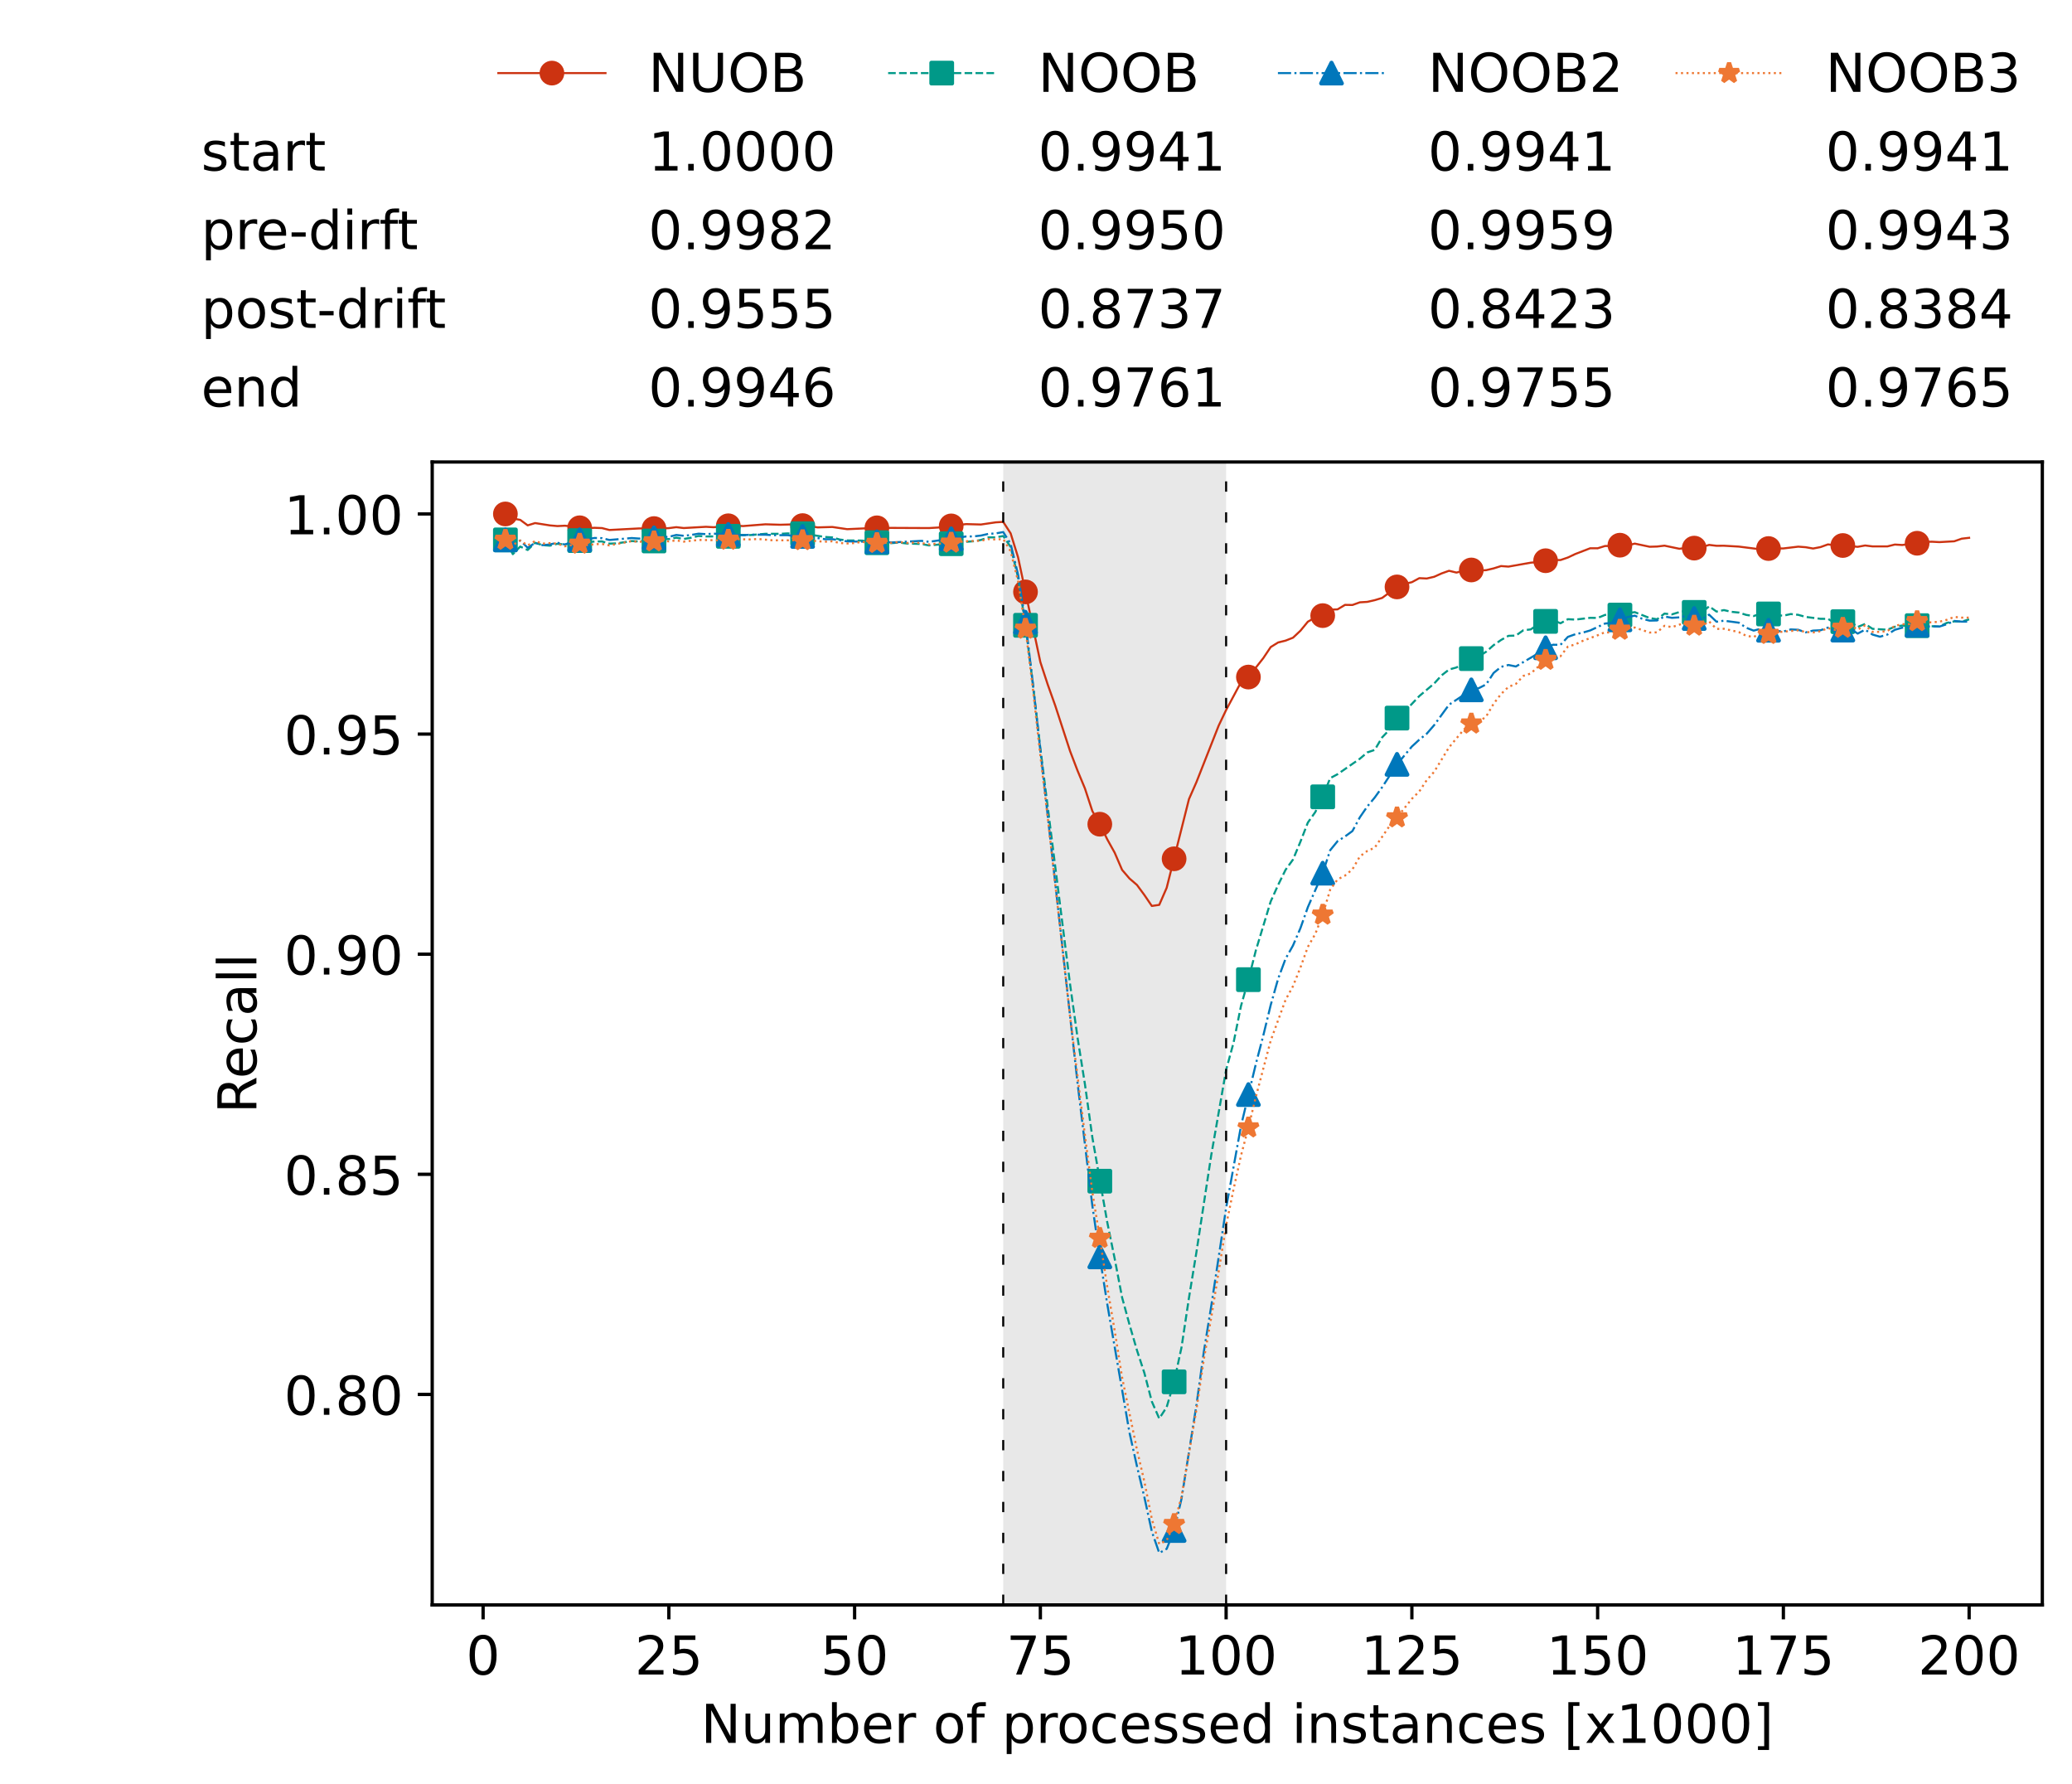 <?xml version="1.0" encoding="utf-8" standalone="no"?>
<!DOCTYPE svg PUBLIC "-//W3C//DTD SVG 1.1//EN"
  "http://www.w3.org/Graphics/SVG/1.1/DTD/svg11.dtd">
<!-- Created with matplotlib (https://matplotlib.org/) -->
<svg height="432.615pt" version="1.1" viewBox="0 0 502.65 432.615" width="502.65pt" xmlns="http://www.w3.org/2000/svg" xmlns:xlink="http://www.w3.org/1999/xlink">
 <defs>
  <style type="text/css">*{stroke-linecap:butt;stroke-linejoin:round;}</style>
 </defs>
 <g id="figure_1">
  <g id="patch_1">
   <path d="M 0 432.615 
L 502.65 432.615 
L 502.65 0 
L 0 0 
z
" style="fill:#ffffff;"/>
  </g>
  <g id="axes_1">
   <g id="patch_2">
    <path d="M 104.85 389.252 
L 495.45 389.252 
L 495.45 112.052 
L 104.85 112.052 
z
" style="fill:#ffffff;"/>
   </g>
   <g id="patch_3">
    <path clip-path="url(#p25b1587ec5)" d="M 297.446 389.252 
L 297.446 112.052 
L 243.372 112.052 
L 243.372 389.252 
z
" style="fill:#d3d3d3;opacity:0.5;"/>
   </g>
   <g id="matplotlib.axis_1">
    <g id="xtick_1">
     <g id="line2d_1">
      <defs>
       <path d="M 0 0 
L 0 3.5 
" id="m927a77f026" style="stroke:#000000;stroke-width:0.8;"/>
      </defs>
      <g>
       <use style="stroke:#000000;stroke-width:0.8;" x="117.197" xlink:href="#m927a77f026" y="389.252"/>
      </g>
     </g>
     <g id="text_1">
      <!-- 0 -->
      <g transform="translate(113.061 406.13)scale(0.13 -0.13)">
       <defs>
        <path d="M 31.781 66.406 
Q 24.172 66.406 20.328 58.906 
Q 16.5 51.422 16.5 36.375 
Q 16.5 21.391 20.328 13.891 
Q 24.172 6.391 31.781 6.391 
Q 39.453 6.391 43.281 13.891 
Q 47.125 21.391 47.125 36.375 
Q 47.125 51.422 43.281 58.906 
Q 39.453 66.406 31.781 66.406 
z
M 31.781 74.219 
Q 44.047 74.219 50.516 64.516 
Q 56.984 54.828 56.984 36.375 
Q 56.984 17.969 50.516 8.266 
Q 44.047 -1.422 31.781 -1.422 
Q 19.531 -1.422 13.062 8.266 
Q 6.594 17.969 6.594 36.375 
Q 6.594 54.828 13.062 64.516 
Q 19.531 74.219 31.781 74.219 
z
" id="DejaVuSans-48"/>
       </defs>
       <use xlink:href="#DejaVuSans-48"/>
      </g>
     </g>
    </g>
    <g id="xtick_2">
     <g id="line2d_2">
      <g>
       <use style="stroke:#000000;stroke-width:0.8;" x="162.259" xlink:href="#m927a77f026" y="389.252"/>
      </g>
     </g>
     <g id="text_2">
      <!-- 25 -->
      <g transform="translate(153.988 406.13)scale(0.13 -0.13)">
       <defs>
        <path d="M 19.188 8.297 
L 53.609 8.297 
L 53.609 0 
L 7.328 0 
L 7.328 8.297 
Q 12.938 14.109 22.625 23.891 
Q 32.328 33.688 34.812 36.531 
Q 39.547 41.844 41.422 45.531 
Q 43.312 49.219 43.312 52.781 
Q 43.312 58.594 39.234 62.25 
Q 35.156 65.922 28.609 65.922 
Q 23.969 65.922 18.812 64.312 
Q 13.672 62.703 7.812 59.422 
L 7.812 69.391 
Q 13.766 71.781 18.938 73 
Q 24.125 74.219 28.422 74.219 
Q 39.75 74.219 46.484 68.547 
Q 53.219 62.891 53.219 53.422 
Q 53.219 48.922 51.531 44.891 
Q 49.859 40.875 45.406 35.406 
Q 44.188 33.984 37.641 27.219 
Q 31.109 20.453 19.188 8.297 
z
" id="DejaVuSans-50"/>
        <path d="M 10.797 72.906 
L 49.516 72.906 
L 49.516 64.594 
L 19.828 64.594 
L 19.828 46.734 
Q 21.969 47.469 24.109 47.828 
Q 26.266 48.188 28.422 48.188 
Q 40.625 48.188 47.75 41.5 
Q 54.891 34.812 54.891 23.391 
Q 54.891 11.625 47.562 5.094 
Q 40.234 -1.422 26.906 -1.422 
Q 22.312 -1.422 17.547 -0.641 
Q 12.797 0.141 7.719 1.703 
L 7.719 11.625 
Q 12.109 9.234 16.797 8.062 
Q 21.484 6.891 26.703 6.891 
Q 35.156 6.891 40.078 11.328 
Q 45.016 15.766 45.016 23.391 
Q 45.016 31 40.078 35.438 
Q 35.156 39.891 26.703 39.891 
Q 22.75 39.891 18.812 39.016 
Q 14.891 38.141 10.797 36.281 
z
" id="DejaVuSans-53"/>
       </defs>
       <use xlink:href="#DejaVuSans-50"/>
       <use x="63.623" xlink:href="#DejaVuSans-53"/>
      </g>
     </g>
    </g>
    <g id="xtick_3">
     <g id="line2d_3">
      <g>
       <use style="stroke:#000000;stroke-width:0.8;" x="207.322" xlink:href="#m927a77f026" y="389.252"/>
      </g>
     </g>
     <g id="text_3">
      <!-- 50 -->
      <g transform="translate(199.05 406.13)scale(0.13 -0.13)">
       <use xlink:href="#DejaVuSans-53"/>
       <use x="63.623" xlink:href="#DejaVuSans-48"/>
      </g>
     </g>
    </g>
    <g id="xtick_4">
     <g id="line2d_4">
      <g>
       <use style="stroke:#000000;stroke-width:0.8;" x="252.384" xlink:href="#m927a77f026" y="389.252"/>
      </g>
     </g>
     <g id="text_4">
      <!-- 75 -->
      <g transform="translate(244.113 406.13)scale(0.13 -0.13)">
       <defs>
        <path d="M 8.203 72.906 
L 55.078 72.906 
L 55.078 68.703 
L 28.609 0 
L 18.312 0 
L 43.219 64.594 
L 8.203 64.594 
z
" id="DejaVuSans-55"/>
       </defs>
       <use xlink:href="#DejaVuSans-55"/>
       <use x="63.623" xlink:href="#DejaVuSans-53"/>
      </g>
     </g>
    </g>
    <g id="xtick_5">
     <g id="line2d_5">
      <g>
       <use style="stroke:#000000;stroke-width:0.8;" x="297.446" xlink:href="#m927a77f026" y="389.252"/>
      </g>
     </g>
     <g id="text_5">
      <!-- 100 -->
      <g transform="translate(285.039 406.13)scale(0.13 -0.13)">
       <defs>
        <path d="M 12.406 8.297 
L 28.516 8.297 
L 28.516 63.922 
L 10.984 60.406 
L 10.984 69.391 
L 28.422 72.906 
L 38.281 72.906 
L 38.281 8.297 
L 54.391 8.297 
L 54.391 0 
L 12.406 0 
z
" id="DejaVuSans-49"/>
       </defs>
       <use xlink:href="#DejaVuSans-49"/>
       <use x="63.623" xlink:href="#DejaVuSans-48"/>
       <use x="127.246" xlink:href="#DejaVuSans-48"/>
      </g>
     </g>
    </g>
    <g id="xtick_6">
     <g id="line2d_6">
      <g>
       <use style="stroke:#000000;stroke-width:0.8;" x="342.509" xlink:href="#m927a77f026" y="389.252"/>
      </g>
     </g>
     <g id="text_6">
      <!-- 125 -->
      <g transform="translate(330.102 406.13)scale(0.13 -0.13)">
       <use xlink:href="#DejaVuSans-49"/>
       <use x="63.623" xlink:href="#DejaVuSans-50"/>
       <use x="127.246" xlink:href="#DejaVuSans-53"/>
      </g>
     </g>
    </g>
    <g id="xtick_7">
     <g id="line2d_7">
      <g>
       <use style="stroke:#000000;stroke-width:0.8;" x="387.571" xlink:href="#m927a77f026" y="389.252"/>
      </g>
     </g>
     <g id="text_7">
      <!-- 150 -->
      <g transform="translate(375.164 406.13)scale(0.13 -0.13)">
       <use xlink:href="#DejaVuSans-49"/>
       <use x="63.623" xlink:href="#DejaVuSans-53"/>
       <use x="127.246" xlink:href="#DejaVuSans-48"/>
      </g>
     </g>
    </g>
    <g id="xtick_8">
     <g id="line2d_8">
      <g>
       <use style="stroke:#000000;stroke-width:0.8;" x="432.633" xlink:href="#m927a77f026" y="389.252"/>
      </g>
     </g>
     <g id="text_8">
      <!-- 175 -->
      <g transform="translate(420.226 406.13)scale(0.13 -0.13)">
       <use xlink:href="#DejaVuSans-49"/>
       <use x="63.623" xlink:href="#DejaVuSans-55"/>
       <use x="127.246" xlink:href="#DejaVuSans-53"/>
      </g>
     </g>
    </g>
    <g id="xtick_9">
     <g id="line2d_9">
      <g>
       <use style="stroke:#000000;stroke-width:0.8;" x="477.695" xlink:href="#m927a77f026" y="389.252"/>
      </g>
     </g>
     <g id="text_9">
      <!-- 200 -->
      <g transform="translate(465.289 406.13)scale(0.13 -0.13)">
       <use xlink:href="#DejaVuSans-50"/>
       <use x="63.623" xlink:href="#DejaVuSans-48"/>
       <use x="127.246" xlink:href="#DejaVuSans-48"/>
      </g>
     </g>
    </g>
    <g id="text_10">
     <!-- Number of processed instances [x1000] -->
     <g transform="translate(170.025 422.711)scale(0.13 -0.13)">
      <defs>
       <path d="M 9.812 72.906 
L 23.094 72.906 
L 55.422 11.922 
L 55.422 72.906 
L 64.984 72.906 
L 64.984 0 
L 51.703 0 
L 19.391 60.984 
L 19.391 0 
L 9.812 0 
z
" id="DejaVuSans-78"/>
       <path d="M 8.5 21.578 
L 8.5 54.688 
L 17.484 54.688 
L 17.484 21.922 
Q 17.484 14.156 20.5 10.266 
Q 23.531 6.391 29.594 6.391 
Q 36.859 6.391 41.078 11.031 
Q 45.312 15.672 45.312 23.688 
L 45.312 54.688 
L 54.297 54.688 
L 54.297 0 
L 45.312 0 
L 45.312 8.406 
Q 42.047 3.422 37.719 1 
Q 33.406 -1.422 27.688 -1.422 
Q 18.266 -1.422 13.375 4.438 
Q 8.5 10.297 8.5 21.578 
z
M 31.109 56 
z
" id="DejaVuSans-117"/>
       <path d="M 52 44.188 
Q 55.375 50.25 60.062 53.125 
Q 64.75 56 71.094 56 
Q 79.641 56 84.281 50.016 
Q 88.922 44.047 88.922 33.016 
L 88.922 0 
L 79.891 0 
L 79.891 32.719 
Q 79.891 40.578 77.094 44.375 
Q 74.312 48.188 68.609 48.188 
Q 61.625 48.188 57.562 43.547 
Q 53.516 38.922 53.516 30.906 
L 53.516 0 
L 44.484 0 
L 44.484 32.719 
Q 44.484 40.625 41.703 44.406 
Q 38.922 48.188 33.109 48.188 
Q 26.219 48.188 22.156 43.531 
Q 18.109 38.875 18.109 30.906 
L 18.109 0 
L 9.078 0 
L 9.078 54.688 
L 18.109 54.688 
L 18.109 46.188 
Q 21.188 51.219 25.484 53.609 
Q 29.781 56 35.688 56 
Q 41.656 56 45.828 52.969 
Q 50 49.953 52 44.188 
z
" id="DejaVuSans-109"/>
       <path d="M 48.688 27.297 
Q 48.688 37.203 44.609 42.844 
Q 40.531 48.484 33.406 48.484 
Q 26.266 48.484 22.188 42.844 
Q 18.109 37.203 18.109 27.297 
Q 18.109 17.391 22.188 11.75 
Q 26.266 6.109 33.406 6.109 
Q 40.531 6.109 44.609 11.75 
Q 48.688 17.391 48.688 27.297 
z
M 18.109 46.391 
Q 20.953 51.266 25.266 53.625 
Q 29.594 56 35.594 56 
Q 45.562 56 51.781 48.094 
Q 58.016 40.188 58.016 27.297 
Q 58.016 14.406 51.781 6.484 
Q 45.562 -1.422 35.594 -1.422 
Q 29.594 -1.422 25.266 0.953 
Q 20.953 3.328 18.109 8.203 
L 18.109 0 
L 9.078 0 
L 9.078 75.984 
L 18.109 75.984 
z
" id="DejaVuSans-98"/>
       <path d="M 56.203 29.594 
L 56.203 25.203 
L 14.891 25.203 
Q 15.484 15.922 20.484 11.062 
Q 25.484 6.203 34.422 6.203 
Q 39.594 6.203 44.453 7.469 
Q 49.312 8.734 54.109 11.281 
L 54.109 2.781 
Q 49.266 0.734 44.188 -0.344 
Q 39.109 -1.422 33.891 -1.422 
Q 20.797 -1.422 13.156 6.188 
Q 5.516 13.812 5.516 26.812 
Q 5.516 40.234 12.766 48.109 
Q 20.016 56 32.328 56 
Q 43.359 56 49.781 48.891 
Q 56.203 41.797 56.203 29.594 
z
M 47.219 32.234 
Q 47.125 39.594 43.094 43.984 
Q 39.062 48.391 32.422 48.391 
Q 24.906 48.391 20.391 44.141 
Q 15.875 39.891 15.188 32.172 
z
" id="DejaVuSans-101"/>
       <path d="M 41.109 46.297 
Q 39.594 47.172 37.812 47.578 
Q 36.031 48 33.891 48 
Q 26.266 48 22.188 43.047 
Q 18.109 38.094 18.109 28.812 
L 18.109 0 
L 9.078 0 
L 9.078 54.688 
L 18.109 54.688 
L 18.109 46.188 
Q 20.953 51.172 25.484 53.578 
Q 30.031 56 36.531 56 
Q 37.453 56 38.578 55.875 
Q 39.703 55.766 41.062 55.516 
z
" id="DejaVuSans-114"/>
       <path id="DejaVuSans-32"/>
       <path d="M 30.609 48.391 
Q 23.391 48.391 19.188 42.75 
Q 14.984 37.109 14.984 27.297 
Q 14.984 17.484 19.156 11.844 
Q 23.344 6.203 30.609 6.203 
Q 37.797 6.203 41.984 11.859 
Q 46.188 17.531 46.188 27.297 
Q 46.188 37.016 41.984 42.703 
Q 37.797 48.391 30.609 48.391 
z
M 30.609 56 
Q 42.328 56 49.016 48.375 
Q 55.719 40.766 55.719 27.297 
Q 55.719 13.875 49.016 6.219 
Q 42.328 -1.422 30.609 -1.422 
Q 18.844 -1.422 12.172 6.219 
Q 5.516 13.875 5.516 27.297 
Q 5.516 40.766 12.172 48.375 
Q 18.844 56 30.609 56 
z
" id="DejaVuSans-111"/>
       <path d="M 37.109 75.984 
L 37.109 68.5 
L 28.516 68.5 
Q 23.688 68.5 21.797 66.547 
Q 19.922 64.594 19.922 59.516 
L 19.922 54.688 
L 34.719 54.688 
L 34.719 47.703 
L 19.922 47.703 
L 19.922 0 
L 10.891 0 
L 10.891 47.703 
L 2.297 47.703 
L 2.297 54.688 
L 10.891 54.688 
L 10.891 58.5 
Q 10.891 67.625 15.141 71.797 
Q 19.391 75.984 28.609 75.984 
z
" id="DejaVuSans-102"/>
       <path d="M 18.109 8.203 
L 18.109 -20.797 
L 9.078 -20.797 
L 9.078 54.688 
L 18.109 54.688 
L 18.109 46.391 
Q 20.953 51.266 25.266 53.625 
Q 29.594 56 35.594 56 
Q 45.562 56 51.781 48.094 
Q 58.016 40.188 58.016 27.297 
Q 58.016 14.406 51.781 6.484 
Q 45.562 -1.422 35.594 -1.422 
Q 29.594 -1.422 25.266 0.953 
Q 20.953 3.328 18.109 8.203 
z
M 48.688 27.297 
Q 48.688 37.203 44.609 42.844 
Q 40.531 48.484 33.406 48.484 
Q 26.266 48.484 22.188 42.844 
Q 18.109 37.203 18.109 27.297 
Q 18.109 17.391 22.188 11.75 
Q 26.266 6.109 33.406 6.109 
Q 40.531 6.109 44.609 11.75 
Q 48.688 17.391 48.688 27.297 
z
" id="DejaVuSans-112"/>
       <path d="M 48.781 52.594 
L 48.781 44.188 
Q 44.969 46.297 41.141 47.344 
Q 37.312 48.391 33.406 48.391 
Q 24.656 48.391 19.812 42.844 
Q 14.984 37.312 14.984 27.297 
Q 14.984 17.281 19.812 11.734 
Q 24.656 6.203 33.406 6.203 
Q 37.312 6.203 41.141 7.25 
Q 44.969 8.297 48.781 10.406 
L 48.781 2.094 
Q 45.016 0.344 40.984 -0.531 
Q 36.969 -1.422 32.422 -1.422 
Q 20.062 -1.422 12.781 6.344 
Q 5.516 14.109 5.516 27.297 
Q 5.516 40.672 12.859 48.328 
Q 20.219 56 33.016 56 
Q 37.156 56 41.109 55.141 
Q 45.062 54.297 48.781 52.594 
z
" id="DejaVuSans-99"/>
       <path d="M 44.281 53.078 
L 44.281 44.578 
Q 40.484 46.531 36.375 47.5 
Q 32.281 48.484 27.875 48.484 
Q 21.188 48.484 17.844 46.438 
Q 14.5 44.391 14.5 40.281 
Q 14.5 37.156 16.891 35.375 
Q 19.281 33.594 26.516 31.984 
L 29.594 31.297 
Q 39.156 29.25 43.188 25.516 
Q 47.219 21.781 47.219 15.094 
Q 47.219 7.469 41.188 3.016 
Q 35.156 -1.422 24.609 -1.422 
Q 20.219 -1.422 15.453 -0.562 
Q 10.688 0.297 5.422 2 
L 5.422 11.281 
Q 10.406 8.688 15.234 7.391 
Q 20.062 6.109 24.812 6.109 
Q 31.156 6.109 34.562 8.281 
Q 37.984 10.453 37.984 14.406 
Q 37.984 18.062 35.516 20.016 
Q 33.062 21.969 24.703 23.781 
L 21.578 24.516 
Q 13.234 26.266 9.516 29.906 
Q 5.812 33.547 5.812 39.891 
Q 5.812 47.609 11.281 51.797 
Q 16.75 56 26.812 56 
Q 31.781 56 36.172 55.266 
Q 40.578 54.547 44.281 53.078 
z
" id="DejaVuSans-115"/>
       <path d="M 45.406 46.391 
L 45.406 75.984 
L 54.391 75.984 
L 54.391 0 
L 45.406 0 
L 45.406 8.203 
Q 42.578 3.328 38.25 0.953 
Q 33.938 -1.422 27.875 -1.422 
Q 17.969 -1.422 11.734 6.484 
Q 5.516 14.406 5.516 27.297 
Q 5.516 40.188 11.734 48.094 
Q 17.969 56 27.875 56 
Q 33.938 56 38.25 53.625 
Q 42.578 51.266 45.406 46.391 
z
M 14.797 27.297 
Q 14.797 17.391 18.875 11.75 
Q 22.953 6.109 30.078 6.109 
Q 37.203 6.109 41.297 11.75 
Q 45.406 17.391 45.406 27.297 
Q 45.406 37.203 41.297 42.844 
Q 37.203 48.484 30.078 48.484 
Q 22.953 48.484 18.875 42.844 
Q 14.797 37.203 14.797 27.297 
z
" id="DejaVuSans-100"/>
       <path d="M 9.422 54.688 
L 18.406 54.688 
L 18.406 0 
L 9.422 0 
z
M 9.422 75.984 
L 18.406 75.984 
L 18.406 64.594 
L 9.422 64.594 
z
" id="DejaVuSans-105"/>
       <path d="M 54.891 33.016 
L 54.891 0 
L 45.906 0 
L 45.906 32.719 
Q 45.906 40.484 42.875 44.328 
Q 39.844 48.188 33.797 48.188 
Q 26.516 48.188 22.312 43.547 
Q 18.109 38.922 18.109 30.906 
L 18.109 0 
L 9.078 0 
L 9.078 54.688 
L 18.109 54.688 
L 18.109 46.188 
Q 21.344 51.125 25.703 53.562 
Q 30.078 56 35.797 56 
Q 45.219 56 50.047 50.172 
Q 54.891 44.344 54.891 33.016 
z
" id="DejaVuSans-110"/>
       <path d="M 18.312 70.219 
L 18.312 54.688 
L 36.812 54.688 
L 36.812 47.703 
L 18.312 47.703 
L 18.312 18.016 
Q 18.312 11.328 20.141 9.422 
Q 21.969 7.516 27.594 7.516 
L 36.812 7.516 
L 36.812 0 
L 27.594 0 
Q 17.188 0 13.234 3.875 
Q 9.281 7.766 9.281 18.016 
L 9.281 47.703 
L 2.688 47.703 
L 2.688 54.688 
L 9.281 54.688 
L 9.281 70.219 
z
" id="DejaVuSans-116"/>
       <path d="M 34.281 27.484 
Q 23.391 27.484 19.188 25 
Q 14.984 22.516 14.984 16.5 
Q 14.984 11.719 18.141 8.906 
Q 21.297 6.109 26.703 6.109 
Q 34.188 6.109 38.703 11.406 
Q 43.219 16.703 43.219 25.484 
L 43.219 27.484 
z
M 52.203 31.203 
L 52.203 0 
L 43.219 0 
L 43.219 8.297 
Q 40.141 3.328 35.547 0.953 
Q 30.953 -1.422 24.312 -1.422 
Q 15.922 -1.422 10.953 3.297 
Q 6 8.016 6 15.922 
Q 6 25.141 12.172 29.828 
Q 18.359 34.516 30.609 34.516 
L 43.219 34.516 
L 43.219 35.406 
Q 43.219 41.609 39.141 45 
Q 35.062 48.391 27.688 48.391 
Q 23 48.391 18.547 47.266 
Q 14.109 46.141 10.016 43.891 
L 10.016 52.203 
Q 14.938 54.109 19.578 55.047 
Q 24.219 56 28.609 56 
Q 40.484 56 46.344 49.844 
Q 52.203 43.703 52.203 31.203 
z
" id="DejaVuSans-97"/>
       <path d="M 8.594 75.984 
L 29.297 75.984 
L 29.297 69 
L 17.578 69 
L 17.578 -6.203 
L 29.297 -6.203 
L 29.297 -13.188 
L 8.594 -13.188 
z
" id="DejaVuSans-91"/>
       <path d="M 54.891 54.688 
L 35.109 28.078 
L 55.906 0 
L 45.312 0 
L 29.391 21.484 
L 13.484 0 
L 2.875 0 
L 24.125 28.609 
L 4.688 54.688 
L 15.281 54.688 
L 29.781 35.203 
L 44.281 54.688 
z
" id="DejaVuSans-120"/>
       <path d="M 30.422 75.984 
L 30.422 -13.188 
L 9.719 -13.188 
L 9.719 -6.203 
L 21.391 -6.203 
L 21.391 69 
L 9.719 69 
L 9.719 75.984 
z
" id="DejaVuSans-93"/>
      </defs>
      <use xlink:href="#DejaVuSans-78"/>
      <use x="74.805" xlink:href="#DejaVuSans-117"/>
      <use x="138.184" xlink:href="#DejaVuSans-109"/>
      <use x="235.596" xlink:href="#DejaVuSans-98"/>
      <use x="299.072" xlink:href="#DejaVuSans-101"/>
      <use x="360.596" xlink:href="#DejaVuSans-114"/>
      <use x="401.709" xlink:href="#DejaVuSans-32"/>
      <use x="433.496" xlink:href="#DejaVuSans-111"/>
      <use x="494.678" xlink:href="#DejaVuSans-102"/>
      <use x="529.883" xlink:href="#DejaVuSans-32"/>
      <use x="561.67" xlink:href="#DejaVuSans-112"/>
      <use x="625.146" xlink:href="#DejaVuSans-114"/>
      <use x="664.01" xlink:href="#DejaVuSans-111"/>
      <use x="725.191" xlink:href="#DejaVuSans-99"/>
      <use x="780.172" xlink:href="#DejaVuSans-101"/>
      <use x="841.695" xlink:href="#DejaVuSans-115"/>
      <use x="893.795" xlink:href="#DejaVuSans-115"/>
      <use x="945.895" xlink:href="#DejaVuSans-101"/>
      <use x="1007.418" xlink:href="#DejaVuSans-100"/>
      <use x="1070.895" xlink:href="#DejaVuSans-32"/>
      <use x="1102.682" xlink:href="#DejaVuSans-105"/>
      <use x="1130.465" xlink:href="#DejaVuSans-110"/>
      <use x="1193.844" xlink:href="#DejaVuSans-115"/>
      <use x="1245.943" xlink:href="#DejaVuSans-116"/>
      <use x="1285.152" xlink:href="#DejaVuSans-97"/>
      <use x="1346.432" xlink:href="#DejaVuSans-110"/>
      <use x="1409.811" xlink:href="#DejaVuSans-99"/>
      <use x="1464.791" xlink:href="#DejaVuSans-101"/>
      <use x="1526.314" xlink:href="#DejaVuSans-115"/>
      <use x="1578.414" xlink:href="#DejaVuSans-32"/>
      <use x="1610.201" xlink:href="#DejaVuSans-91"/>
      <use x="1649.215" xlink:href="#DejaVuSans-120"/>
      <use x="1708.395" xlink:href="#DejaVuSans-49"/>
      <use x="1772.018" xlink:href="#DejaVuSans-48"/>
      <use x="1835.641" xlink:href="#DejaVuSans-48"/>
      <use x="1899.264" xlink:href="#DejaVuSans-48"/>
      <use x="1962.887" xlink:href="#DejaVuSans-93"/>
     </g>
    </g>
   </g>
   <g id="matplotlib.axis_2">
    <g id="ytick_1">
     <g id="line2d_10">
      <defs>
       <path d="M 0 0 
L -3.5 0 
" id="m038fbc21d1" style="stroke:#000000;stroke-width:0.8;"/>
      </defs>
      <g>
       <use style="stroke:#000000;stroke-width:0.8;" x="104.85" xlink:href="#m038fbc21d1" y="338.197"/>
      </g>
     </g>
     <g id="text_11">
      <!-- 0.80 -->
      <g transform="translate(68.905 343.136)scale(0.13 -0.13)">
       <defs>
        <path d="M 10.688 12.406 
L 21 12.406 
L 21 0 
L 10.688 0 
z
" id="DejaVuSans-46"/>
        <path d="M 31.781 34.625 
Q 24.75 34.625 20.719 30.859 
Q 16.703 27.094 16.703 20.516 
Q 16.703 13.922 20.719 10.156 
Q 24.75 6.391 31.781 6.391 
Q 38.812 6.391 42.859 10.172 
Q 46.922 13.969 46.922 20.516 
Q 46.922 27.094 42.891 30.859 
Q 38.875 34.625 31.781 34.625 
z
M 21.922 38.812 
Q 15.578 40.375 12.031 44.719 
Q 8.5 49.078 8.5 55.328 
Q 8.5 64.062 14.719 69.141 
Q 20.953 74.219 31.781 74.219 
Q 42.672 74.219 48.875 69.141 
Q 55.078 64.062 55.078 55.328 
Q 55.078 49.078 51.531 44.719 
Q 48 40.375 41.703 38.812 
Q 48.828 37.156 52.797 32.312 
Q 56.781 27.484 56.781 20.516 
Q 56.781 9.906 50.312 4.234 
Q 43.844 -1.422 31.781 -1.422 
Q 19.734 -1.422 13.25 4.234 
Q 6.781 9.906 6.781 20.516 
Q 6.781 27.484 10.781 32.312 
Q 14.797 37.156 21.922 38.812 
z
M 18.312 54.391 
Q 18.312 48.734 21.844 45.562 
Q 25.391 42.391 31.781 42.391 
Q 38.141 42.391 41.719 45.562 
Q 45.312 48.734 45.312 54.391 
Q 45.312 60.062 41.719 63.234 
Q 38.141 66.406 31.781 66.406 
Q 25.391 66.406 21.844 63.234 
Q 18.312 60.062 18.312 54.391 
z
" id="DejaVuSans-56"/>
       </defs>
       <use xlink:href="#DejaVuSans-48"/>
       <use x="63.623" xlink:href="#DejaVuSans-46"/>
       <use x="95.41" xlink:href="#DejaVuSans-56"/>
       <use x="159.033" xlink:href="#DejaVuSans-48"/>
      </g>
     </g>
    </g>
    <g id="ytick_2">
     <g id="line2d_11">
      <g>
       <use style="stroke:#000000;stroke-width:0.8;" x="104.85" xlink:href="#m038fbc21d1" y="284.811"/>
      </g>
     </g>
     <g id="text_12">
      <!-- 0.85 -->
      <g transform="translate(68.905 289.75)scale(0.13 -0.13)">
       <use xlink:href="#DejaVuSans-48"/>
       <use x="63.623" xlink:href="#DejaVuSans-46"/>
       <use x="95.41" xlink:href="#DejaVuSans-56"/>
       <use x="159.033" xlink:href="#DejaVuSans-53"/>
      </g>
     </g>
    </g>
    <g id="ytick_3">
     <g id="line2d_12">
      <g>
       <use style="stroke:#000000;stroke-width:0.8;" x="104.85" xlink:href="#m038fbc21d1" y="231.424"/>
      </g>
     </g>
     <g id="text_13">
      <!-- 0.90 -->
      <g transform="translate(68.905 236.363)scale(0.13 -0.13)">
       <defs>
        <path d="M 10.984 1.516 
L 10.984 10.5 
Q 14.703 8.734 18.5 7.812 
Q 22.312 6.891 25.984 6.891 
Q 35.75 6.891 40.891 13.453 
Q 46.047 20.016 46.781 33.406 
Q 43.953 29.203 39.594 26.953 
Q 35.25 24.703 29.984 24.703 
Q 19.047 24.703 12.672 31.312 
Q 6.297 37.938 6.297 49.422 
Q 6.297 60.641 12.938 67.422 
Q 19.578 74.219 30.609 74.219 
Q 43.266 74.219 49.922 64.516 
Q 56.594 54.828 56.594 36.375 
Q 56.594 19.141 48.406 8.859 
Q 40.234 -1.422 26.422 -1.422 
Q 22.703 -1.422 18.891 -0.688 
Q 15.094 0.047 10.984 1.516 
z
M 30.609 32.422 
Q 37.25 32.422 41.125 36.953 
Q 45.016 41.5 45.016 49.422 
Q 45.016 57.281 41.125 61.844 
Q 37.25 66.406 30.609 66.406 
Q 23.969 66.406 20.094 61.844 
Q 16.219 57.281 16.219 49.422 
Q 16.219 41.5 20.094 36.953 
Q 23.969 32.422 30.609 32.422 
z
" id="DejaVuSans-57"/>
       </defs>
       <use xlink:href="#DejaVuSans-48"/>
       <use x="63.623" xlink:href="#DejaVuSans-46"/>
       <use x="95.41" xlink:href="#DejaVuSans-57"/>
       <use x="159.033" xlink:href="#DejaVuSans-48"/>
      </g>
     </g>
    </g>
    <g id="ytick_4">
     <g id="line2d_13">
      <g>
       <use style="stroke:#000000;stroke-width:0.8;" x="104.85" xlink:href="#m038fbc21d1" y="178.038"/>
      </g>
     </g>
     <g id="text_14">
      <!-- 0.95 -->
      <g transform="translate(68.905 182.977)scale(0.13 -0.13)">
       <use xlink:href="#DejaVuSans-48"/>
       <use x="63.623" xlink:href="#DejaVuSans-46"/>
       <use x="95.41" xlink:href="#DejaVuSans-57"/>
       <use x="159.033" xlink:href="#DejaVuSans-53"/>
      </g>
     </g>
    </g>
    <g id="ytick_5">
     <g id="line2d_14">
      <g>
       <use style="stroke:#000000;stroke-width:0.8;" x="104.85" xlink:href="#m038fbc21d1" y="124.652"/>
      </g>
     </g>
     <g id="text_15">
      <!-- 1.00 -->
      <g transform="translate(68.905 129.591)scale(0.13 -0.13)">
       <use xlink:href="#DejaVuSans-49"/>
       <use x="63.623" xlink:href="#DejaVuSans-46"/>
       <use x="95.41" xlink:href="#DejaVuSans-48"/>
       <use x="159.033" xlink:href="#DejaVuSans-48"/>
      </g>
     </g>
    </g>
    <g id="text_16">
     <!-- Recall -->
     <g transform="translate(62.201 270.044)rotate(-90)scale(0.13 -0.13)">
      <defs>
       <path d="M 44.391 34.188 
Q 47.562 33.109 50.562 29.594 
Q 53.562 26.078 56.594 19.922 
L 66.609 0 
L 56 0 
L 46.688 18.703 
Q 43.062 26.031 39.672 28.422 
Q 36.281 30.812 30.422 30.812 
L 19.672 30.812 
L 19.672 0 
L 9.812 0 
L 9.812 72.906 
L 32.078 72.906 
Q 44.578 72.906 50.734 67.672 
Q 56.891 62.453 56.891 51.906 
Q 56.891 45.016 53.688 40.469 
Q 50.484 35.938 44.391 34.188 
z
M 19.672 64.797 
L 19.672 38.922 
L 32.078 38.922 
Q 39.203 38.922 42.844 42.219 
Q 46.484 45.516 46.484 51.906 
Q 46.484 58.297 42.844 61.547 
Q 39.203 64.797 32.078 64.797 
z
" id="DejaVuSans-82"/>
       <path d="M 9.422 75.984 
L 18.406 75.984 
L 18.406 0 
L 9.422 0 
z
" id="DejaVuSans-108"/>
      </defs>
      <use xlink:href="#DejaVuSans-82"/>
      <use x="64.982" xlink:href="#DejaVuSans-101"/>
      <use x="126.506" xlink:href="#DejaVuSans-99"/>
      <use x="181.486" xlink:href="#DejaVuSans-97"/>
      <use x="242.766" xlink:href="#DejaVuSans-108"/>
      <use x="270.549" xlink:href="#DejaVuSans-108"/>
     </g>
    </g>
   </g>
   <g id="line2d_15"/>
   <g id="line2d_16"/>
   <g id="line2d_17"/>
   <g id="line2d_18"/>
   <g id="line2d_19"/>
   <g id="line2d_20">
    <path clip-path="url(#p25b1587ec5)" d="M 122.605 124.652 
L 124.407 125.753 
L 126.21 126.089 
L 128.012 127.416 
L 129.815 126.863 
L 133.419 127.431 
L 135.222 127.588 
L 137.024 127.504 
L 138.827 127.666 
L 140.629 128.004 
L 142.432 128.103 
L 144.234 128.008 
L 146.037 128.077 
L 147.839 128.543 
L 155.049 128.162 
L 160.457 128.194 
L 162.259 128.088 
L 164.062 127.858 
L 165.864 128.068 
L 171.272 127.765 
L 173.074 127.867 
L 178.482 127.497 
L 180.284 127.588 
L 185.692 127.161 
L 189.297 127.27 
L 192.902 127.164 
L 194.704 127.478 
L 196.507 127.587 
L 198.309 127.913 
L 201.914 127.81 
L 205.519 128.342 
L 212.729 128.015 
L 225.347 128.074 
L 228.952 127.866 
L 232.557 127.338 
L 234.359 127.111 
L 237.964 127.212 
L 241.569 126.683 
L 243.372 126.574 
L 245.174 129.357 
L 246.976 135.167 
L 252.384 160.583 
L 254.186 166.072 
L 255.989 171.126 
L 259.594 182.181 
L 261.396 186.892 
L 263.199 191.237 
L 265.001 196.727 
L 266.804 199.898 
L 268.606 203.562 
L 270.409 206.8 
L 272.211 210.978 
L 274.014 213.079 
L 275.816 214.627 
L 277.619 217.073 
L 279.421 219.727 
L 281.224 219.46 
L 283.026 215.325 
L 288.434 193.809 
L 290.236 189.716 
L 295.644 175.981 
L 297.446 172.199 
L 301.051 165.47 
L 302.854 164.209 
L 306.459 159.625 
L 308.261 156.937 
L 310.064 155.817 
L 311.866 155.374 
L 313.669 154.665 
L 315.471 152.976 
L 317.274 150.781 
L 319.076 149.759 
L 320.879 149.309 
L 322.681 147.869 
L 324.484 147.789 
L 326.286 146.703 
L 328.089 146.73 
L 329.891 146.085 
L 331.694 145.974 
L 333.496 145.563 
L 335.299 145.018 
L 338.904 142.349 
L 340.706 141.632 
L 342.509 141.197 
L 344.311 140.223 
L 346.114 140.308 
L 347.916 139.889 
L 349.719 139.077 
L 351.521 138.433 
L 353.324 138.869 
L 355.126 138.423 
L 356.928 138.238 
L 358.731 138.377 
L 360.533 138.282 
L 362.336 137.858 
L 364.138 137.291 
L 365.941 137.421 
L 371.348 136.468 
L 373.151 136.3 
L 374.953 135.994 
L 376.756 135.821 
L 378.558 135.831 
L 380.361 135.215 
L 382.163 134.362 
L 385.768 132.971 
L 387.571 132.98 
L 389.373 132.425 
L 391.176 132.437 
L 392.978 132.228 
L 394.781 132.286 
L 396.583 131.845 
L 400.188 132.605 
L 401.991 132.553 
L 403.793 132.34 
L 407.398 133.092 
L 409.201 132.864 
L 411.003 132.937 
L 412.806 132.717 
L 414.608 132.158 
L 416.411 132.372 
L 418.213 132.358 
L 421.818 132.565 
L 427.226 133.249 
L 429.028 133.041 
L 432.633 133.012 
L 436.238 132.581 
L 438.041 132.718 
L 439.843 133.034 
L 441.646 132.684 
L 443.448 132.036 
L 445.251 132.258 
L 447.053 132.304 
L 450.658 132.621 
L 452.461 132.299 
L 454.263 132.519 
L 457.868 132.52 
L 459.671 132.071 
L 461.473 132.182 
L 466.881 131.405 
L 468.683 131.385 
L 470.485 131.481 
L 474.09 131.279 
L 475.893 130.647 
L 477.695 130.438 
L 477.695 130.438 
" style="fill:none;stroke:#cc3311;stroke-linecap:square;stroke-width:0.5;"/>
    <defs>
     <path d="M 0 2.5 
C 0.663 2.5 1.299 2.237 1.768 1.768 
C 2.237 1.299 2.5 0.663 2.5 0 
C 2.5 -0.663 2.237 -1.299 1.768 -1.768 
C 1.299 -2.237 0.663 -2.5 0 -2.5 
C -0.663 -2.5 -1.299 -2.237 -1.768 -1.768 
C -2.237 -1.299 -2.5 -0.663 -2.5 0 
C -2.5 0.663 -2.237 1.299 -1.768 1.768 
C -1.299 2.237 -0.663 2.5 0 2.5 
z
" id="m9292ee4f62" style="stroke:#cc3311;"/>
    </defs>
    <g clip-path="url(#p25b1587ec5)">
     <use style="fill:#cc3311;stroke:#cc3311;" x="122.605" xlink:href="#m9292ee4f62" y="124.652"/>
     <use style="fill:#cc3311;stroke:#cc3311;" x="140.629" xlink:href="#m9292ee4f62" y="128.004"/>
     <use style="fill:#cc3311;stroke:#cc3311;" x="158.654" xlink:href="#m9292ee4f62" y="128.199"/>
     <use style="fill:#cc3311;stroke:#cc3311;" x="176.679" xlink:href="#m9292ee4f62" y="127.521"/>
     <use style="fill:#cc3311;stroke:#cc3311;" x="194.704" xlink:href="#m9292ee4f62" y="127.478"/>
     <use style="fill:#cc3311;stroke:#cc3311;" x="212.729" xlink:href="#m9292ee4f62" y="128.015"/>
     <use style="fill:#cc3311;stroke:#cc3311;" x="230.754" xlink:href="#m9292ee4f62" y="127.552"/>
     <use style="fill:#cc3311;stroke:#cc3311;" x="248.779" xlink:href="#m9292ee4f62" y="143.558"/>
     <use style="fill:#cc3311;stroke:#cc3311;" x="266.804" xlink:href="#m9292ee4f62" y="199.898"/>
     <use style="fill:#cc3311;stroke:#cc3311;" x="284.829" xlink:href="#m9292ee4f62" y="208.287"/>
     <use style="fill:#cc3311;stroke:#cc3311;" x="302.854" xlink:href="#m9292ee4f62" y="164.209"/>
     <use style="fill:#cc3311;stroke:#cc3311;" x="320.879" xlink:href="#m9292ee4f62" y="149.309"/>
     <use style="fill:#cc3311;stroke:#cc3311;" x="338.904" xlink:href="#m9292ee4f62" y="142.349"/>
     <use style="fill:#cc3311;stroke:#cc3311;" x="356.928" xlink:href="#m9292ee4f62" y="138.238"/>
     <use style="fill:#cc3311;stroke:#cc3311;" x="374.953" xlink:href="#m9292ee4f62" y="135.994"/>
     <use style="fill:#cc3311;stroke:#cc3311;" x="392.978" xlink:href="#m9292ee4f62" y="132.228"/>
     <use style="fill:#cc3311;stroke:#cc3311;" x="411.003" xlink:href="#m9292ee4f62" y="132.937"/>
     <use style="fill:#cc3311;stroke:#cc3311;" x="429.028" xlink:href="#m9292ee4f62" y="133.041"/>
     <use style="fill:#cc3311;stroke:#cc3311;" x="447.053" xlink:href="#m9292ee4f62" y="132.304"/>
     <use style="fill:#cc3311;stroke:#cc3311;" x="465.078" xlink:href="#m9292ee4f62" y="131.755"/>
    </g>
   </g>
   <g id="line2d_21"/>
   <g id="line2d_22"/>
   <g id="line2d_23"/>
   <g id="line2d_24"/>
   <g id="line2d_25">
    <path clip-path="url(#p25b1587ec5)" d="M 122.605 130.945 
L 124.407 134.403 
L 126.21 132.559 
L 128.012 133.392 
L 129.815 131.644 
L 131.617 132.21 
L 133.419 132.343 
L 135.222 131.886 
L 137.024 132.049 
L 140.629 131.111 
L 142.432 131.52 
L 144.234 131.333 
L 146.037 131.319 
L 147.839 131.846 
L 149.642 131.786 
L 153.247 131.226 
L 155.049 131.313 
L 156.852 131.085 
L 158.654 131.206 
L 160.457 130.755 
L 162.259 130.753 
L 164.062 130.405 
L 165.864 130.72 
L 167.667 130.414 
L 169.469 129.989 
L 171.272 130.106 
L 176.679 130.076 
L 178.482 129.711 
L 182.087 129.77 
L 185.692 129.463 
L 189.297 129.47 
L 191.099 129.366 
L 192.902 129.473 
L 194.704 129.458 
L 196.507 129.676 
L 200.112 130.232 
L 201.914 130.336 
L 203.717 130.859 
L 205.519 131.077 
L 209.124 131.109 
L 212.729 131.625 
L 214.532 131.86 
L 218.137 131.587 
L 219.939 131.814 
L 223.544 131.935 
L 225.347 132.28 
L 228.952 131.972 
L 230.754 131.865 
L 232.557 131.543 
L 236.162 131.272 
L 237.964 130.959 
L 239.767 130.333 
L 241.569 130.329 
L 243.372 130.002 
L 245.174 132.649 
L 246.976 140.023 
L 248.779 151.655 
L 250.581 166.053 
L 252.384 181.55 
L 259.594 238.762 
L 261.396 251.603 
L 263.199 262.984 
L 265.001 275.899 
L 268.606 296.418 
L 270.409 305.255 
L 272.211 314.678 
L 274.014 321.295 
L 275.816 327.486 
L 277.619 333.014 
L 279.421 339.912 
L 281.224 344.041 
L 283.026 341.272 
L 284.829 335.143 
L 286.631 326.751 
L 288.434 314.768 
L 290.236 303.736 
L 293.841 280.143 
L 297.446 259.479 
L 299.249 252.888 
L 301.051 243.995 
L 302.854 237.602 
L 304.656 230.519 
L 308.261 218.634 
L 310.064 214.629 
L 311.866 210.963 
L 313.669 208.475 
L 315.471 204.149 
L 317.274 199.502 
L 319.076 196.955 
L 320.879 193.263 
L 322.681 188.734 
L 324.484 187.772 
L 329.891 184.017 
L 331.694 182.484 
L 333.496 181.879 
L 335.299 178.831 
L 337.101 176.945 
L 338.904 174.162 
L 340.706 172.625 
L 344.311 168.818 
L 347.916 165.776 
L 349.719 163.792 
L 351.521 162.394 
L 353.324 161.878 
L 355.126 160.946 
L 356.928 159.735 
L 358.731 159.212 
L 360.533 158.066 
L 362.336 156.473 
L 364.138 155.222 
L 365.941 154.21 
L 367.743 154.149 
L 369.546 152.86 
L 371.348 152.654 
L 373.151 151.408 
L 374.953 150.703 
L 376.756 150.372 
L 378.558 151.17 
L 380.361 150.174 
L 382.163 150.275 
L 385.768 149.843 
L 387.571 149.877 
L 389.373 149.136 
L 391.176 148.975 
L 392.978 149.174 
L 394.781 148.716 
L 396.583 148.469 
L 400.188 149.891 
L 401.991 150.198 
L 403.793 148.818 
L 405.596 149.009 
L 407.398 148.45 
L 409.201 148.099 
L 411.003 148.523 
L 412.806 148.628 
L 414.608 147.043 
L 416.411 148.325 
L 418.213 147.967 
L 420.016 148.386 
L 421.818 148.567 
L 423.621 149.135 
L 425.423 149.407 
L 427.226 148.821 
L 429.028 148.908 
L 430.831 149.196 
L 432.633 149.323 
L 434.436 148.926 
L 436.238 149.119 
L 438.041 149.624 
L 441.646 150.085 
L 443.448 150.089 
L 445.251 151.192 
L 447.053 150.785 
L 448.856 150.749 
L 450.658 152.061 
L 452.461 151.329 
L 454.263 152.515 
L 457.868 152.73 
L 459.671 152.014 
L 461.473 151.706 
L 463.276 151.889 
L 465.078 151.744 
L 470.485 151.957 
L 472.288 151.071 
L 474.09 150.704 
L 475.893 150.777 
L 477.695 150.212 
L 477.695 150.212 
" style="fill:none;stroke:#009988;stroke-dasharray:1.85,0.8;stroke-dashoffset:0;stroke-width:0.5;"/>
    <defs>
     <path d="M -2.5 2.5 
L 2.5 2.5 
L 2.5 -2.5 
L -2.5 -2.5 
z
" id="m41c166c9ed" style="stroke:#009988;stroke-linejoin:miter;"/>
    </defs>
    <g clip-path="url(#p25b1587ec5)">
     <use style="fill:#009988;stroke:#009988;stroke-linejoin:miter;" x="122.605" xlink:href="#m41c166c9ed" y="130.945"/>
     <use style="fill:#009988;stroke:#009988;stroke-linejoin:miter;" x="140.629" xlink:href="#m41c166c9ed" y="131.111"/>
     <use style="fill:#009988;stroke:#009988;stroke-linejoin:miter;" x="158.654" xlink:href="#m41c166c9ed" y="131.206"/>
     <use style="fill:#009988;stroke:#009988;stroke-linejoin:miter;" x="176.679" xlink:href="#m41c166c9ed" y="130.076"/>
     <use style="fill:#009988;stroke:#009988;stroke-linejoin:miter;" x="194.704" xlink:href="#m41c166c9ed" y="129.458"/>
     <use style="fill:#009988;stroke:#009988;stroke-linejoin:miter;" x="212.729" xlink:href="#m41c166c9ed" y="131.625"/>
     <use style="fill:#009988;stroke:#009988;stroke-linejoin:miter;" x="230.754" xlink:href="#m41c166c9ed" y="131.865"/>
     <use style="fill:#009988;stroke:#009988;stroke-linejoin:miter;" x="248.779" xlink:href="#m41c166c9ed" y="151.655"/>
     <use style="fill:#009988;stroke:#009988;stroke-linejoin:miter;" x="266.804" xlink:href="#m41c166c9ed" y="286.475"/>
     <use style="fill:#009988;stroke:#009988;stroke-linejoin:miter;" x="284.829" xlink:href="#m41c166c9ed" y="335.143"/>
     <use style="fill:#009988;stroke:#009988;stroke-linejoin:miter;" x="302.854" xlink:href="#m41c166c9ed" y="237.602"/>
     <use style="fill:#009988;stroke:#009988;stroke-linejoin:miter;" x="320.879" xlink:href="#m41c166c9ed" y="193.263"/>
     <use style="fill:#009988;stroke:#009988;stroke-linejoin:miter;" x="338.904" xlink:href="#m41c166c9ed" y="174.162"/>
     <use style="fill:#009988;stroke:#009988;stroke-linejoin:miter;" x="356.928" xlink:href="#m41c166c9ed" y="159.735"/>
     <use style="fill:#009988;stroke:#009988;stroke-linejoin:miter;" x="374.953" xlink:href="#m41c166c9ed" y="150.703"/>
     <use style="fill:#009988;stroke:#009988;stroke-linejoin:miter;" x="392.978" xlink:href="#m41c166c9ed" y="149.174"/>
     <use style="fill:#009988;stroke:#009988;stroke-linejoin:miter;" x="411.003" xlink:href="#m41c166c9ed" y="148.523"/>
     <use style="fill:#009988;stroke:#009988;stroke-linejoin:miter;" x="429.028" xlink:href="#m41c166c9ed" y="148.908"/>
     <use style="fill:#009988;stroke:#009988;stroke-linejoin:miter;" x="447.053" xlink:href="#m41c166c9ed" y="150.785"/>
     <use style="fill:#009988;stroke:#009988;stroke-linejoin:miter;" x="465.078" xlink:href="#m41c166c9ed" y="151.744"/>
    </g>
   </g>
   <g id="line2d_26"/>
   <g id="line2d_27"/>
   <g id="line2d_28"/>
   <g id="line2d_29"/>
   <g id="line2d_30">
    <path clip-path="url(#p25b1587ec5)" d="M 122.605 130.945 
L 124.407 132.201 
L 126.21 131.092 
L 128.012 132.853 
L 129.815 131.657 
L 131.617 132.221 
L 133.419 132.049 
L 135.222 131.629 
L 137.024 132.062 
L 140.629 130.918 
L 142.432 130.775 
L 144.234 130.474 
L 146.037 130.522 
L 147.839 130.963 
L 153.247 130.495 
L 155.049 130.62 
L 156.852 130.427 
L 158.654 130.439 
L 160.457 130.209 
L 162.259 130.206 
L 164.062 129.745 
L 165.864 129.949 
L 167.667 129.75 
L 169.469 129.431 
L 171.272 129.549 
L 173.074 129.426 
L 180.284 129.802 
L 182.087 129.679 
L 185.692 129.685 
L 187.494 129.799 
L 191.099 129.798 
L 192.902 130.012 
L 196.507 130.216 
L 200.112 130.773 
L 201.914 130.772 
L 205.519 131.301 
L 214.532 131.448 
L 216.334 131.566 
L 223.544 131.177 
L 225.347 131.414 
L 228.952 130.897 
L 232.557 130.365 
L 234.359 130.118 
L 236.162 130.099 
L 237.964 129.891 
L 239.767 129.48 
L 241.569 129.369 
L 243.372 129.042 
L 245.174 131.903 
L 246.976 139.378 
L 248.779 150.91 
L 250.581 165.85 
L 255.989 214.118 
L 261.396 262.613 
L 265.001 292.468 
L 266.804 304.839 
L 268.606 316.249 
L 274.014 347.524 
L 275.816 355.595 
L 277.619 363.144 
L 279.421 371.423 
L 281.224 376.652 
L 283.026 375.655 
L 284.829 371.194 
L 286.631 363.487 
L 290.236 340.848 
L 292.039 327.841 
L 293.841 316.729 
L 297.446 292.981 
L 301.051 273.107 
L 304.656 258.05 
L 306.459 251.174 
L 308.261 243.758 
L 310.064 237.378 
L 311.866 232.532 
L 313.669 229.324 
L 315.471 225.119 
L 317.274 220.019 
L 320.879 211.774 
L 322.681 206.218 
L 324.484 204.013 
L 326.286 202.878 
L 328.089 201.556 
L 329.891 198.222 
L 331.694 195.598 
L 333.496 193.428 
L 335.299 190.923 
L 338.904 185.381 
L 342.509 181.056 
L 344.311 179.397 
L 346.114 177.949 
L 347.916 175.87 
L 351.521 170.914 
L 356.928 167.314 
L 358.731 166.911 
L 360.533 165.981 
L 362.336 163.22 
L 364.138 161.739 
L 365.941 161.279 
L 367.743 161.645 
L 373.151 158.459 
L 374.953 157.108 
L 376.756 156.369 
L 378.558 156.4 
L 380.361 154.463 
L 382.163 153.819 
L 383.966 153.432 
L 385.768 152.907 
L 389.373 151.226 
L 391.176 151.064 
L 394.781 149.677 
L 396.583 149.319 
L 398.386 150.078 
L 400.188 150.528 
L 401.991 150.484 
L 403.793 149.525 
L 405.596 149.847 
L 407.398 149.73 
L 409.201 149.372 
L 411.003 150.011 
L 412.806 150.225 
L 414.608 149.076 
L 416.411 150.789 
L 418.213 150.541 
L 421.818 151.023 
L 423.621 152.252 
L 425.423 152.948 
L 427.226 152.472 
L 429.028 152.861 
L 432.633 153.162 
L 434.436 152.658 
L 436.238 152.743 
L 438.041 153.366 
L 439.843 152.942 
L 441.646 152.858 
L 443.448 152.213 
L 445.251 153.1 
L 448.856 152.461 
L 450.658 153.668 
L 452.461 152.721 
L 454.263 153.905 
L 456.066 154.428 
L 457.868 153.9 
L 459.671 152.75 
L 461.473 152.232 
L 463.276 152.199 
L 465.078 151.644 
L 466.881 152.003 
L 468.683 151.902 
L 470.485 151.965 
L 472.288 151.393 
L 474.09 150.597 
L 475.893 150.769 
L 477.695 150.782 
L 477.695 150.782 
" style="fill:none;stroke:#0077bb;stroke-dasharray:3.2,0.8,0.5,0.8;stroke-dashoffset:0;stroke-width:0.5;"/>
    <defs>
     <path d="M 0 -2.5 
L -2.5 2.5 
L 2.5 2.5 
z
" id="md7216561f9" style="stroke:#0077bb;stroke-linejoin:miter;"/>
    </defs>
    <g clip-path="url(#p25b1587ec5)">
     <use style="fill:#0077bb;stroke:#0077bb;stroke-linejoin:miter;" x="122.605" xlink:href="#md7216561f9" y="130.945"/>
     <use style="fill:#0077bb;stroke:#0077bb;stroke-linejoin:miter;" x="140.629" xlink:href="#md7216561f9" y="130.918"/>
     <use style="fill:#0077bb;stroke:#0077bb;stroke-linejoin:miter;" x="158.654" xlink:href="#md7216561f9" y="130.439"/>
     <use style="fill:#0077bb;stroke:#0077bb;stroke-linejoin:miter;" x="176.679" xlink:href="#md7216561f9" y="129.632"/>
     <use style="fill:#0077bb;stroke:#0077bb;stroke-linejoin:miter;" x="194.704" xlink:href="#md7216561f9" y="130.105"/>
     <use style="fill:#0077bb;stroke:#0077bb;stroke-linejoin:miter;" x="212.729" xlink:href="#md7216561f9" y="131.417"/>
     <use style="fill:#0077bb;stroke:#0077bb;stroke-linejoin:miter;" x="230.754" xlink:href="#md7216561f9" y="130.686"/>
     <use style="fill:#0077bb;stroke:#0077bb;stroke-linejoin:miter;" x="248.779" xlink:href="#md7216561f9" y="150.91"/>
     <use style="fill:#0077bb;stroke:#0077bb;stroke-linejoin:miter;" x="266.804" xlink:href="#md7216561f9" y="304.839"/>
     <use style="fill:#0077bb;stroke:#0077bb;stroke-linejoin:miter;" x="284.829" xlink:href="#md7216561f9" y="371.194"/>
     <use style="fill:#0077bb;stroke:#0077bb;stroke-linejoin:miter;" x="302.854" xlink:href="#md7216561f9" y="265.472"/>
     <use style="fill:#0077bb;stroke:#0077bb;stroke-linejoin:miter;" x="320.879" xlink:href="#md7216561f9" y="211.774"/>
     <use style="fill:#0077bb;stroke:#0077bb;stroke-linejoin:miter;" x="338.904" xlink:href="#md7216561f9" y="185.381"/>
     <use style="fill:#0077bb;stroke:#0077bb;stroke-linejoin:miter;" x="356.928" xlink:href="#md7216561f9" y="167.314"/>
     <use style="fill:#0077bb;stroke:#0077bb;stroke-linejoin:miter;" x="374.953" xlink:href="#md7216561f9" y="157.108"/>
     <use style="fill:#0077bb;stroke:#0077bb;stroke-linejoin:miter;" x="392.978" xlink:href="#md7216561f9" y="150.34"/>
     <use style="fill:#0077bb;stroke:#0077bb;stroke-linejoin:miter;" x="411.003" xlink:href="#md7216561f9" y="150.011"/>
     <use style="fill:#0077bb;stroke:#0077bb;stroke-linejoin:miter;" x="429.028" xlink:href="#md7216561f9" y="152.861"/>
     <use style="fill:#0077bb;stroke:#0077bb;stroke-linejoin:miter;" x="447.053" xlink:href="#md7216561f9" y="152.818"/>
     <use style="fill:#0077bb;stroke:#0077bb;stroke-linejoin:miter;" x="465.078" xlink:href="#md7216561f9" y="151.644"/>
    </g>
   </g>
   <g id="line2d_31"/>
   <g id="line2d_32"/>
   <g id="line2d_33"/>
   <g id="line2d_34"/>
   <g id="line2d_35">
    <path clip-path="url(#p25b1587ec5)" d="M 122.605 130.945 
L 124.407 132.201 
L 126.21 131.092 
L 128.012 132.291 
L 129.815 131.207 
L 131.617 131.846 
L 133.419 131.728 
L 135.222 131.853 
L 137.024 132.502 
L 140.629 131.89 
L 142.432 132.233 
L 144.234 131.991 
L 146.037 131.93 
L 147.839 132.278 
L 153.247 131.242 
L 155.049 131.435 
L 156.852 131.202 
L 158.654 131.322 
L 160.457 131.197 
L 162.259 131.3 
L 164.062 131.057 
L 165.864 131.367 
L 169.469 130.955 
L 174.877 131.044 
L 178.482 130.769 
L 182.087 130.828 
L 183.889 130.724 
L 187.494 131.048 
L 196.507 131.04 
L 198.309 131.269 
L 200.112 131.385 
L 201.914 131.28 
L 203.717 131.695 
L 205.519 131.807 
L 207.322 131.709 
L 209.124 131.41 
L 210.927 131.705 
L 216.334 131.651 
L 218.137 131.463 
L 219.939 131.69 
L 221.742 131.59 
L 223.544 131.704 
L 225.347 132.048 
L 227.149 131.846 
L 228.952 131.848 
L 234.359 131.273 
L 237.964 131.153 
L 239.767 130.746 
L 241.569 130.85 
L 243.372 130.735 
L 245.174 133.7 
L 246.976 140.972 
L 248.779 152.505 
L 250.581 167.119 
L 252.384 183.284 
L 254.186 198.393 
L 259.594 246.653 
L 263.199 275.387 
L 265.001 289.163 
L 266.804 300.268 
L 268.606 312.095 
L 270.409 322.712 
L 272.211 334.064 
L 275.816 351.596 
L 277.619 359.356 
L 279.421 368.378 
L 281.224 374.488 
L 283.026 373.596 
L 284.829 369.655 
L 286.631 362.989 
L 290.236 341.937 
L 292.039 329.679 
L 293.841 319.532 
L 297.446 297.174 
L 299.249 288.442 
L 301.051 280.277 
L 302.854 273.468 
L 304.656 266.034 
L 308.261 252.377 
L 311.866 242.494 
L 313.669 239.186 
L 315.471 234.669 
L 317.274 229.656 
L 319.076 226.514 
L 320.879 221.86 
L 322.681 215.791 
L 324.484 213.286 
L 326.286 212.36 
L 328.089 210.846 
L 329.891 207.71 
L 331.694 206.393 
L 333.496 205.589 
L 337.101 200.309 
L 338.904 198.269 
L 342.509 193.731 
L 344.311 191.953 
L 346.114 189.204 
L 347.916 187.189 
L 351.521 181.255 
L 355.126 176.92 
L 356.928 175.515 
L 358.731 175.124 
L 360.533 173.768 
L 362.336 170.688 
L 364.138 168.324 
L 365.941 166.597 
L 367.743 165.868 
L 369.546 163.937 
L 371.348 163.34 
L 374.953 160.057 
L 376.756 159.13 
L 378.558 159.162 
L 380.361 156.816 
L 382.163 156.28 
L 383.966 155.432 
L 387.571 154.082 
L 389.373 153.327 
L 391.176 153.48 
L 392.978 152.756 
L 394.781 152.346 
L 396.583 152.2 
L 400.188 153.41 
L 401.991 153.366 
L 403.793 151.773 
L 405.596 152.105 
L 407.398 151.501 
L 409.201 151.026 
L 411.003 151.767 
L 412.806 151.871 
L 414.608 150.716 
L 416.411 152.536 
L 418.213 152.496 
L 421.818 153.305 
L 423.621 154.203 
L 425.423 154.484 
L 427.226 153.584 
L 429.028 153.773 
L 430.831 153.368 
L 436.238 152.873 
L 438.041 153.284 
L 439.843 153.387 
L 441.646 153.086 
L 443.448 152.333 
L 445.251 152.786 
L 447.053 152.288 
L 448.856 151.609 
L 450.658 152.712 
L 452.461 151.659 
L 454.263 153.266 
L 456.066 153.254 
L 457.868 153.051 
L 459.671 151.799 
L 461.473 151.387 
L 463.276 151.357 
L 465.078 150.677 
L 466.881 150.936 
L 468.683 150.943 
L 470.485 150.784 
L 472.288 150.319 
L 474.09 149.625 
L 475.893 149.793 
L 477.695 149.795 
L 477.695 149.795 
" style="fill:none;stroke:#ee7733;stroke-dasharray:0.5,0.825;stroke-dashoffset:0;stroke-width:0.5;"/>
    <defs>
     <path d="M 0 -2.5 
L -0.561 -0.773 
L -2.378 -0.773 
L -0.908 0.295 
L -1.469 2.023 
L -0 0.955 
L 1.469 2.023 
L 0.908 0.295 
L 2.378 -0.773 
L 0.561 -0.773 
z
" id="me9dd274a57" style="stroke:#ee7733;stroke-linejoin:bevel;"/>
    </defs>
    <g clip-path="url(#p25b1587ec5)">
     <use style="fill:#ee7733;stroke:#ee7733;stroke-linejoin:bevel;" x="122.605" xlink:href="#me9dd274a57" y="130.945"/>
     <use style="fill:#ee7733;stroke:#ee7733;stroke-linejoin:bevel;" x="140.629" xlink:href="#me9dd274a57" y="131.89"/>
     <use style="fill:#ee7733;stroke:#ee7733;stroke-linejoin:bevel;" x="158.654" xlink:href="#me9dd274a57" y="131.322"/>
     <use style="fill:#ee7733;stroke:#ee7733;stroke-linejoin:bevel;" x="176.679" xlink:href="#me9dd274a57" y="130.93"/>
     <use style="fill:#ee7733;stroke:#ee7733;stroke-linejoin:bevel;" x="194.704" xlink:href="#me9dd274a57" y="131.034"/>
     <use style="fill:#ee7733;stroke:#ee7733;stroke-linejoin:bevel;" x="212.729" xlink:href="#me9dd274a57" y="131.704"/>
     <use style="fill:#ee7733;stroke:#ee7733;stroke-linejoin:bevel;" x="230.754" xlink:href="#me9dd274a57" y="131.637"/>
     <use style="fill:#ee7733;stroke:#ee7733;stroke-linejoin:bevel;" x="248.779" xlink:href="#me9dd274a57" y="152.505"/>
     <use style="fill:#ee7733;stroke:#ee7733;stroke-linejoin:bevel;" x="266.804" xlink:href="#me9dd274a57" y="300.268"/>
     <use style="fill:#ee7733;stroke:#ee7733;stroke-linejoin:bevel;" x="284.829" xlink:href="#me9dd274a57" y="369.655"/>
     <use style="fill:#ee7733;stroke:#ee7733;stroke-linejoin:bevel;" x="302.854" xlink:href="#me9dd274a57" y="273.468"/>
     <use style="fill:#ee7733;stroke:#ee7733;stroke-linejoin:bevel;" x="320.879" xlink:href="#me9dd274a57" y="221.86"/>
     <use style="fill:#ee7733;stroke:#ee7733;stroke-linejoin:bevel;" x="338.904" xlink:href="#me9dd274a57" y="198.269"/>
     <use style="fill:#ee7733;stroke:#ee7733;stroke-linejoin:bevel;" x="356.928" xlink:href="#me9dd274a57" y="175.515"/>
     <use style="fill:#ee7733;stroke:#ee7733;stroke-linejoin:bevel;" x="374.953" xlink:href="#me9dd274a57" y="160.057"/>
     <use style="fill:#ee7733;stroke:#ee7733;stroke-linejoin:bevel;" x="392.978" xlink:href="#me9dd274a57" y="152.756"/>
     <use style="fill:#ee7733;stroke:#ee7733;stroke-linejoin:bevel;" x="411.003" xlink:href="#me9dd274a57" y="151.767"/>
     <use style="fill:#ee7733;stroke:#ee7733;stroke-linejoin:bevel;" x="429.028" xlink:href="#me9dd274a57" y="153.773"/>
     <use style="fill:#ee7733;stroke:#ee7733;stroke-linejoin:bevel;" x="447.053" xlink:href="#me9dd274a57" y="152.288"/>
     <use style="fill:#ee7733;stroke:#ee7733;stroke-linejoin:bevel;" x="465.078" xlink:href="#me9dd274a57" y="150.677"/>
    </g>
   </g>
   <g id="line2d_36"/>
   <g id="line2d_37"/>
   <g id="line2d_38"/>
   <g id="line2d_39"/>
   <g id="line2d_40">
    <path clip-path="url(#p25b1587ec5)" d="M 243.372 389.252 
L 243.372 112.052 
" style="fill:none;stroke:#000000;stroke-dasharray:2.5,5;stroke-dashoffset:0;stroke-width:0.5;"/>
   </g>
   <g id="line2d_41">
    <path clip-path="url(#p25b1587ec5)" d="M 297.446 389.252 
L 297.446 112.052 
" style="fill:none;stroke:#000000;stroke-dasharray:2.5,5;stroke-dashoffset:0;stroke-width:0.5;"/>
   </g>
   <g id="patch_4">
    <path d="M 104.85 389.252 
L 104.85 112.052 
" style="fill:none;stroke:#000000;stroke-linecap:square;stroke-linejoin:miter;stroke-width:0.8;"/>
   </g>
   <g id="patch_5">
    <path d="M 495.45 389.252 
L 495.45 112.052 
" style="fill:none;stroke:#000000;stroke-linecap:square;stroke-linejoin:miter;stroke-width:0.8;"/>
   </g>
   <g id="patch_6">
    <path d="M 104.85 389.252 
L 495.45 389.252 
" style="fill:none;stroke:#000000;stroke-linecap:square;stroke-linejoin:miter;stroke-width:0.8;"/>
   </g>
   <g id="patch_7">
    <path d="M 104.85 112.052 
L 495.45 112.052 
" style="fill:none;stroke:#000000;stroke-linecap:square;stroke-linejoin:miter;stroke-width:0.8;"/>
   </g>
   <g id="legend_1">
    <g id="line2d_42"/>
    <g id="line2d_43"/>
    <g id="text_17">
     <!--   -->
     <g transform="translate(48.8 22.278)scale(0.13 -0.13)">
      <use xlink:href="#DejaVuSans-32"/>
     </g>
    </g>
    <g id="line2d_44"/>
    <g id="line2d_45"/>
    <g id="text_18">
     <!-- start -->
     <g transform="translate(48.8 41.36)scale(0.13 -0.13)">
      <use xlink:href="#DejaVuSans-115"/>
      <use x="52.1" xlink:href="#DejaVuSans-116"/>
      <use x="91.309" xlink:href="#DejaVuSans-97"/>
      <use x="152.588" xlink:href="#DejaVuSans-114"/>
      <use x="193.701" xlink:href="#DejaVuSans-116"/>
     </g>
    </g>
    <g id="line2d_46"/>
    <g id="line2d_47"/>
    <g id="text_19">
     <!-- pre-dirft -->
     <g transform="translate(48.8 60.441)scale(0.13 -0.13)">
      <defs>
       <path d="M 4.891 31.391 
L 31.203 31.391 
L 31.203 23.391 
L 4.891 23.391 
z
" id="DejaVuSans-45"/>
      </defs>
      <use xlink:href="#DejaVuSans-112"/>
      <use x="63.477" xlink:href="#DejaVuSans-114"/>
      <use x="102.34" xlink:href="#DejaVuSans-101"/>
      <use x="163.863" xlink:href="#DejaVuSans-45"/>
      <use x="199.947" xlink:href="#DejaVuSans-100"/>
      <use x="263.424" xlink:href="#DejaVuSans-105"/>
      <use x="291.207" xlink:href="#DejaVuSans-114"/>
      <use x="332.32" xlink:href="#DejaVuSans-102"/>
      <use x="365.775" xlink:href="#DejaVuSans-116"/>
     </g>
    </g>
    <g id="line2d_48"/>
    <g id="line2d_49"/>
    <g id="text_20">
     <!-- post-drift -->
     <g transform="translate(48.8 79.523)scale(0.13 -0.13)">
      <use xlink:href="#DejaVuSans-112"/>
      <use x="63.477" xlink:href="#DejaVuSans-111"/>
      <use x="124.658" xlink:href="#DejaVuSans-115"/>
      <use x="176.758" xlink:href="#DejaVuSans-116"/>
      <use x="215.967" xlink:href="#DejaVuSans-45"/>
      <use x="252.051" xlink:href="#DejaVuSans-100"/>
      <use x="315.527" xlink:href="#DejaVuSans-114"/>
      <use x="356.641" xlink:href="#DejaVuSans-105"/>
      <use x="384.424" xlink:href="#DejaVuSans-102"/>
      <use x="417.879" xlink:href="#DejaVuSans-116"/>
     </g>
    </g>
    <g id="line2d_50"/>
    <g id="line2d_51"/>
    <g id="text_21">
     <!-- end -->
     <g transform="translate(48.8 98.604)scale(0.13 -0.13)">
      <use xlink:href="#DejaVuSans-101"/>
      <use x="61.523" xlink:href="#DejaVuSans-110"/>
      <use x="124.902" xlink:href="#DejaVuSans-100"/>
     </g>
    </g>
    <g id="line2d_52">
     <path d="M 120.892 17.728 
L 146.892 17.728 
" style="fill:none;stroke:#cc3311;stroke-linecap:square;stroke-width:0.5;"/>
    </g>
    <g id="line2d_53">
     <g>
      <use style="fill:#cc3311;stroke:#cc3311;" x="133.892" xlink:href="#m9292ee4f62" y="17.728"/>
     </g>
    </g>
    <g id="text_22">
     <!-- NUOB -->
     <g transform="translate(157.292 22.278)scale(0.13 -0.13)">
      <defs>
       <path d="M 8.688 72.906 
L 18.609 72.906 
L 18.609 28.609 
Q 18.609 16.891 22.844 11.734 
Q 27.094 6.594 36.625 6.594 
Q 46.094 6.594 50.344 11.734 
Q 54.594 16.891 54.594 28.609 
L 54.594 72.906 
L 64.5 72.906 
L 64.5 27.391 
Q 64.5 13.141 57.438 5.859 
Q 50.391 -1.422 36.625 -1.422 
Q 22.797 -1.422 15.734 5.859 
Q 8.688 13.141 8.688 27.391 
z
" id="DejaVuSans-85"/>
       <path d="M 39.406 66.219 
Q 28.656 66.219 22.328 58.203 
Q 16.016 50.203 16.016 36.375 
Q 16.016 22.609 22.328 14.594 
Q 28.656 6.594 39.406 6.594 
Q 50.141 6.594 56.422 14.594 
Q 62.703 22.609 62.703 36.375 
Q 62.703 50.203 56.422 58.203 
Q 50.141 66.219 39.406 66.219 
z
M 39.406 74.219 
Q 54.734 74.219 63.906 63.938 
Q 73.094 53.656 73.094 36.375 
Q 73.094 19.141 63.906 8.859 
Q 54.734 -1.422 39.406 -1.422 
Q 24.031 -1.422 14.812 8.828 
Q 5.609 19.094 5.609 36.375 
Q 5.609 53.656 14.812 63.938 
Q 24.031 74.219 39.406 74.219 
z
" id="DejaVuSans-79"/>
       <path d="M 19.672 34.812 
L 19.672 8.109 
L 35.5 8.109 
Q 43.453 8.109 47.281 11.406 
Q 51.125 14.703 51.125 21.484 
Q 51.125 28.328 47.281 31.562 
Q 43.453 34.812 35.5 34.812 
z
M 19.672 64.797 
L 19.672 42.828 
L 34.281 42.828 
Q 41.5 42.828 45.031 45.531 
Q 48.578 48.25 48.578 53.812 
Q 48.578 59.328 45.031 62.062 
Q 41.5 64.797 34.281 64.797 
z
M 9.812 72.906 
L 35.016 72.906 
Q 46.297 72.906 52.391 68.219 
Q 58.5 63.531 58.5 54.891 
Q 58.5 48.188 55.375 44.234 
Q 52.25 40.281 46.188 39.312 
Q 53.469 37.75 57.5 32.781 
Q 61.531 27.828 61.531 20.406 
Q 61.531 10.641 54.891 5.312 
Q 48.25 0 35.984 0 
L 9.812 0 
z
" id="DejaVuSans-66"/>
      </defs>
      <use xlink:href="#DejaVuSans-78"/>
      <use x="74.805" xlink:href="#DejaVuSans-85"/>
      <use x="147.998" xlink:href="#DejaVuSans-79"/>
      <use x="226.709" xlink:href="#DejaVuSans-66"/>
     </g>
    </g>
    <g id="line2d_54"/>
    <g id="line2d_55"/>
    <g id="text_23">
     <!-- 1.0000 -->
     <g transform="translate(157.292 41.36)scale(0.13 -0.13)">
      <use xlink:href="#DejaVuSans-49"/>
      <use x="63.623" xlink:href="#DejaVuSans-46"/>
      <use x="95.41" xlink:href="#DejaVuSans-48"/>
      <use x="159.033" xlink:href="#DejaVuSans-48"/>
      <use x="222.656" xlink:href="#DejaVuSans-48"/>
      <use x="286.279" xlink:href="#DejaVuSans-48"/>
     </g>
    </g>
    <g id="line2d_56"/>
    <g id="line2d_57"/>
    <g id="text_24">
     <!-- 0.9982 -->
     <g transform="translate(157.292 60.441)scale(0.13 -0.13)">
      <use xlink:href="#DejaVuSans-48"/>
      <use x="63.623" xlink:href="#DejaVuSans-46"/>
      <use x="95.41" xlink:href="#DejaVuSans-57"/>
      <use x="159.033" xlink:href="#DejaVuSans-57"/>
      <use x="222.656" xlink:href="#DejaVuSans-56"/>
      <use x="286.279" xlink:href="#DejaVuSans-50"/>
     </g>
    </g>
    <g id="line2d_58"/>
    <g id="line2d_59"/>
    <g id="text_25">
     <!-- 0.9555 -->
     <g transform="translate(157.292 79.523)scale(0.13 -0.13)">
      <use xlink:href="#DejaVuSans-48"/>
      <use x="63.623" xlink:href="#DejaVuSans-46"/>
      <use x="95.41" xlink:href="#DejaVuSans-57"/>
      <use x="159.033" xlink:href="#DejaVuSans-53"/>
      <use x="222.656" xlink:href="#DejaVuSans-53"/>
      <use x="286.279" xlink:href="#DejaVuSans-53"/>
     </g>
    </g>
    <g id="line2d_60"/>
    <g id="line2d_61"/>
    <g id="text_26">
     <!-- 0.9946 -->
     <g transform="translate(157.292 98.604)scale(0.13 -0.13)">
      <defs>
       <path d="M 37.797 64.312 
L 12.891 25.391 
L 37.797 25.391 
z
M 35.203 72.906 
L 47.609 72.906 
L 47.609 25.391 
L 58.016 25.391 
L 58.016 17.188 
L 47.609 17.188 
L 47.609 0 
L 37.797 0 
L 37.797 17.188 
L 4.891 17.188 
L 4.891 26.703 
z
" id="DejaVuSans-52"/>
       <path d="M 33.016 40.375 
Q 26.375 40.375 22.484 35.828 
Q 18.609 31.297 18.609 23.391 
Q 18.609 15.531 22.484 10.953 
Q 26.375 6.391 33.016 6.391 
Q 39.656 6.391 43.531 10.953 
Q 47.406 15.531 47.406 23.391 
Q 47.406 31.297 43.531 35.828 
Q 39.656 40.375 33.016 40.375 
z
M 52.594 71.297 
L 52.594 62.312 
Q 48.875 64.062 45.094 64.984 
Q 41.312 65.922 37.594 65.922 
Q 27.828 65.922 22.672 59.328 
Q 17.531 52.734 16.797 39.406 
Q 19.672 43.656 24.016 45.922 
Q 28.375 48.188 33.594 48.188 
Q 44.578 48.188 50.953 41.516 
Q 57.328 34.859 57.328 23.391 
Q 57.328 12.156 50.688 5.359 
Q 44.047 -1.422 33.016 -1.422 
Q 20.359 -1.422 13.672 8.266 
Q 6.984 17.969 6.984 36.375 
Q 6.984 53.656 15.188 63.938 
Q 23.391 74.219 37.203 74.219 
Q 40.922 74.219 44.703 73.484 
Q 48.484 72.75 52.594 71.297 
z
" id="DejaVuSans-54"/>
      </defs>
      <use xlink:href="#DejaVuSans-48"/>
      <use x="63.623" xlink:href="#DejaVuSans-46"/>
      <use x="95.41" xlink:href="#DejaVuSans-57"/>
      <use x="159.033" xlink:href="#DejaVuSans-57"/>
      <use x="222.656" xlink:href="#DejaVuSans-52"/>
      <use x="286.279" xlink:href="#DejaVuSans-54"/>
     </g>
    </g>
    <g id="line2d_62">
     <path d="M 215.452 17.728 
L 241.452 17.728 
" style="fill:none;stroke:#009988;stroke-dasharray:1.85,0.8;stroke-dashoffset:0;stroke-width:0.5;"/>
    </g>
    <g id="line2d_63">
     <g>
      <use style="fill:#009988;stroke:#009988;stroke-linejoin:miter;" x="228.452" xlink:href="#m41c166c9ed" y="17.728"/>
     </g>
    </g>
    <g id="text_27">
     <!-- NOOB -->
     <g transform="translate(251.852 22.278)scale(0.13 -0.13)">
      <use xlink:href="#DejaVuSans-78"/>
      <use x="74.805" xlink:href="#DejaVuSans-79"/>
      <use x="153.516" xlink:href="#DejaVuSans-79"/>
      <use x="232.227" xlink:href="#DejaVuSans-66"/>
     </g>
    </g>
    <g id="line2d_64"/>
    <g id="line2d_65"/>
    <g id="text_28">
     <!-- 0.9941 -->
     <g transform="translate(251.852 41.36)scale(0.13 -0.13)">
      <use xlink:href="#DejaVuSans-48"/>
      <use x="63.623" xlink:href="#DejaVuSans-46"/>
      <use x="95.41" xlink:href="#DejaVuSans-57"/>
      <use x="159.033" xlink:href="#DejaVuSans-57"/>
      <use x="222.656" xlink:href="#DejaVuSans-52"/>
      <use x="286.279" xlink:href="#DejaVuSans-49"/>
     </g>
    </g>
    <g id="line2d_66"/>
    <g id="line2d_67"/>
    <g id="text_29">
     <!-- 0.9950 -->
     <g transform="translate(251.852 60.441)scale(0.13 -0.13)">
      <use xlink:href="#DejaVuSans-48"/>
      <use x="63.623" xlink:href="#DejaVuSans-46"/>
      <use x="95.41" xlink:href="#DejaVuSans-57"/>
      <use x="159.033" xlink:href="#DejaVuSans-57"/>
      <use x="222.656" xlink:href="#DejaVuSans-53"/>
      <use x="286.279" xlink:href="#DejaVuSans-48"/>
     </g>
    </g>
    <g id="line2d_68"/>
    <g id="line2d_69"/>
    <g id="text_30">
     <!-- 0.8737 -->
     <g transform="translate(251.852 79.523)scale(0.13 -0.13)">
      <defs>
       <path d="M 40.578 39.312 
Q 47.656 37.797 51.625 33 
Q 55.609 28.219 55.609 21.188 
Q 55.609 10.406 48.188 4.484 
Q 40.766 -1.422 27.094 -1.422 
Q 22.516 -1.422 17.656 -0.516 
Q 12.797 0.391 7.625 2.203 
L 7.625 11.719 
Q 11.719 9.328 16.594 8.109 
Q 21.484 6.891 26.812 6.891 
Q 36.078 6.891 40.938 10.547 
Q 45.797 14.203 45.797 21.188 
Q 45.797 27.641 41.281 31.266 
Q 36.766 34.906 28.719 34.906 
L 20.219 34.906 
L 20.219 43.016 
L 29.109 43.016 
Q 36.375 43.016 40.234 45.922 
Q 44.094 48.828 44.094 54.297 
Q 44.094 59.906 40.109 62.906 
Q 36.141 65.922 28.719 65.922 
Q 24.656 65.922 20.016 65.031 
Q 15.375 64.156 9.812 62.312 
L 9.812 71.094 
Q 15.438 72.656 20.344 73.438 
Q 25.25 74.219 29.594 74.219 
Q 40.828 74.219 47.359 69.109 
Q 53.906 64.016 53.906 55.328 
Q 53.906 49.266 50.438 45.094 
Q 46.969 40.922 40.578 39.312 
z
" id="DejaVuSans-51"/>
      </defs>
      <use xlink:href="#DejaVuSans-48"/>
      <use x="63.623" xlink:href="#DejaVuSans-46"/>
      <use x="95.41" xlink:href="#DejaVuSans-56"/>
      <use x="159.033" xlink:href="#DejaVuSans-55"/>
      <use x="222.656" xlink:href="#DejaVuSans-51"/>
      <use x="286.279" xlink:href="#DejaVuSans-55"/>
     </g>
    </g>
    <g id="line2d_70"/>
    <g id="line2d_71"/>
    <g id="text_31">
     <!-- 0.9761 -->
     <g transform="translate(251.852 98.604)scale(0.13 -0.13)">
      <use xlink:href="#DejaVuSans-48"/>
      <use x="63.623" xlink:href="#DejaVuSans-46"/>
      <use x="95.41" xlink:href="#DejaVuSans-57"/>
      <use x="159.033" xlink:href="#DejaVuSans-55"/>
      <use x="222.656" xlink:href="#DejaVuSans-54"/>
      <use x="286.279" xlink:href="#DejaVuSans-49"/>
     </g>
    </g>
    <g id="line2d_72">
     <path d="M 310.012 17.728 
L 336.012 17.728 
" style="fill:none;stroke:#0077bb;stroke-dasharray:3.2,0.8,0.5,0.8;stroke-dashoffset:0;stroke-width:0.5;"/>
    </g>
    <g id="line2d_73">
     <g>
      <use style="fill:#0077bb;stroke:#0077bb;stroke-linejoin:miter;" x="323.012" xlink:href="#md7216561f9" y="17.728"/>
     </g>
    </g>
    <g id="text_32">
     <!-- NOOB2 -->
     <g transform="translate(346.412 22.278)scale(0.13 -0.13)">
      <use xlink:href="#DejaVuSans-78"/>
      <use x="74.805" xlink:href="#DejaVuSans-79"/>
      <use x="153.516" xlink:href="#DejaVuSans-79"/>
      <use x="232.227" xlink:href="#DejaVuSans-66"/>
      <use x="300.83" xlink:href="#DejaVuSans-50"/>
     </g>
    </g>
    <g id="line2d_74"/>
    <g id="line2d_75"/>
    <g id="text_33">
     <!-- 0.9941 -->
     <g transform="translate(346.412 41.36)scale(0.13 -0.13)">
      <use xlink:href="#DejaVuSans-48"/>
      <use x="63.623" xlink:href="#DejaVuSans-46"/>
      <use x="95.41" xlink:href="#DejaVuSans-57"/>
      <use x="159.033" xlink:href="#DejaVuSans-57"/>
      <use x="222.656" xlink:href="#DejaVuSans-52"/>
      <use x="286.279" xlink:href="#DejaVuSans-49"/>
     </g>
    </g>
    <g id="line2d_76"/>
    <g id="line2d_77"/>
    <g id="text_34">
     <!-- 0.9959 -->
     <g transform="translate(346.412 60.441)scale(0.13 -0.13)">
      <use xlink:href="#DejaVuSans-48"/>
      <use x="63.623" xlink:href="#DejaVuSans-46"/>
      <use x="95.41" xlink:href="#DejaVuSans-57"/>
      <use x="159.033" xlink:href="#DejaVuSans-57"/>
      <use x="222.656" xlink:href="#DejaVuSans-53"/>
      <use x="286.279" xlink:href="#DejaVuSans-57"/>
     </g>
    </g>
    <g id="line2d_78"/>
    <g id="line2d_79"/>
    <g id="text_35">
     <!-- 0.8423 -->
     <g transform="translate(346.412 79.523)scale(0.13 -0.13)">
      <use xlink:href="#DejaVuSans-48"/>
      <use x="63.623" xlink:href="#DejaVuSans-46"/>
      <use x="95.41" xlink:href="#DejaVuSans-56"/>
      <use x="159.033" xlink:href="#DejaVuSans-52"/>
      <use x="222.656" xlink:href="#DejaVuSans-50"/>
      <use x="286.279" xlink:href="#DejaVuSans-51"/>
     </g>
    </g>
    <g id="line2d_80"/>
    <g id="line2d_81"/>
    <g id="text_36">
     <!-- 0.9755 -->
     <g transform="translate(346.412 98.604)scale(0.13 -0.13)">
      <use xlink:href="#DejaVuSans-48"/>
      <use x="63.623" xlink:href="#DejaVuSans-46"/>
      <use x="95.41" xlink:href="#DejaVuSans-57"/>
      <use x="159.033" xlink:href="#DejaVuSans-55"/>
      <use x="222.656" xlink:href="#DejaVuSans-53"/>
      <use x="286.279" xlink:href="#DejaVuSans-53"/>
     </g>
    </g>
    <g id="line2d_82">
     <path d="M 406.467 17.728 
L 432.467 17.728 
" style="fill:none;stroke:#ee7733;stroke-dasharray:0.5,0.825;stroke-dashoffset:0;stroke-width:0.5;"/>
    </g>
    <g id="line2d_83">
     <g>
      <use style="fill:#ee7733;stroke:#ee7733;stroke-linejoin:bevel;" x="419.467" xlink:href="#me9dd274a57" y="17.728"/>
     </g>
    </g>
    <g id="text_37">
     <!-- NOOB3 -->
     <g transform="translate(442.867 22.278)scale(0.13 -0.13)">
      <use xlink:href="#DejaVuSans-78"/>
      <use x="74.805" xlink:href="#DejaVuSans-79"/>
      <use x="153.516" xlink:href="#DejaVuSans-79"/>
      <use x="232.227" xlink:href="#DejaVuSans-66"/>
      <use x="300.83" xlink:href="#DejaVuSans-51"/>
     </g>
    </g>
    <g id="line2d_84"/>
    <g id="line2d_85"/>
    <g id="text_38">
     <!-- 0.9941 -->
     <g transform="translate(442.867 41.36)scale(0.13 -0.13)">
      <use xlink:href="#DejaVuSans-48"/>
      <use x="63.623" xlink:href="#DejaVuSans-46"/>
      <use x="95.41" xlink:href="#DejaVuSans-57"/>
      <use x="159.033" xlink:href="#DejaVuSans-57"/>
      <use x="222.656" xlink:href="#DejaVuSans-52"/>
      <use x="286.279" xlink:href="#DejaVuSans-49"/>
     </g>
    </g>
    <g id="line2d_86"/>
    <g id="line2d_87"/>
    <g id="text_39">
     <!-- 0.9943 -->
     <g transform="translate(442.867 60.441)scale(0.13 -0.13)">
      <use xlink:href="#DejaVuSans-48"/>
      <use x="63.623" xlink:href="#DejaVuSans-46"/>
      <use x="95.41" xlink:href="#DejaVuSans-57"/>
      <use x="159.033" xlink:href="#DejaVuSans-57"/>
      <use x="222.656" xlink:href="#DejaVuSans-52"/>
      <use x="286.279" xlink:href="#DejaVuSans-51"/>
     </g>
    </g>
    <g id="line2d_88"/>
    <g id="line2d_89"/>
    <g id="text_40">
     <!-- 0.8384 -->
     <g transform="translate(442.867 79.523)scale(0.13 -0.13)">
      <use xlink:href="#DejaVuSans-48"/>
      <use x="63.623" xlink:href="#DejaVuSans-46"/>
      <use x="95.41" xlink:href="#DejaVuSans-56"/>
      <use x="159.033" xlink:href="#DejaVuSans-51"/>
      <use x="222.656" xlink:href="#DejaVuSans-56"/>
      <use x="286.279" xlink:href="#DejaVuSans-52"/>
     </g>
    </g>
    <g id="line2d_90"/>
    <g id="line2d_91"/>
    <g id="text_41">
     <!-- 0.9765 -->
     <g transform="translate(442.867 98.604)scale(0.13 -0.13)">
      <use xlink:href="#DejaVuSans-48"/>
      <use x="63.623" xlink:href="#DejaVuSans-46"/>
      <use x="95.41" xlink:href="#DejaVuSans-57"/>
      <use x="159.033" xlink:href="#DejaVuSans-55"/>
      <use x="222.656" xlink:href="#DejaVuSans-54"/>
      <use x="286.279" xlink:href="#DejaVuSans-53"/>
     </g>
    </g>
   </g>
  </g>
 </g>
 <defs>
  <clipPath id="p25b1587ec5">
   <rect height="277.2" width="390.6" x="104.85" y="112.052"/>
  </clipPath>
 </defs>
</svg>
